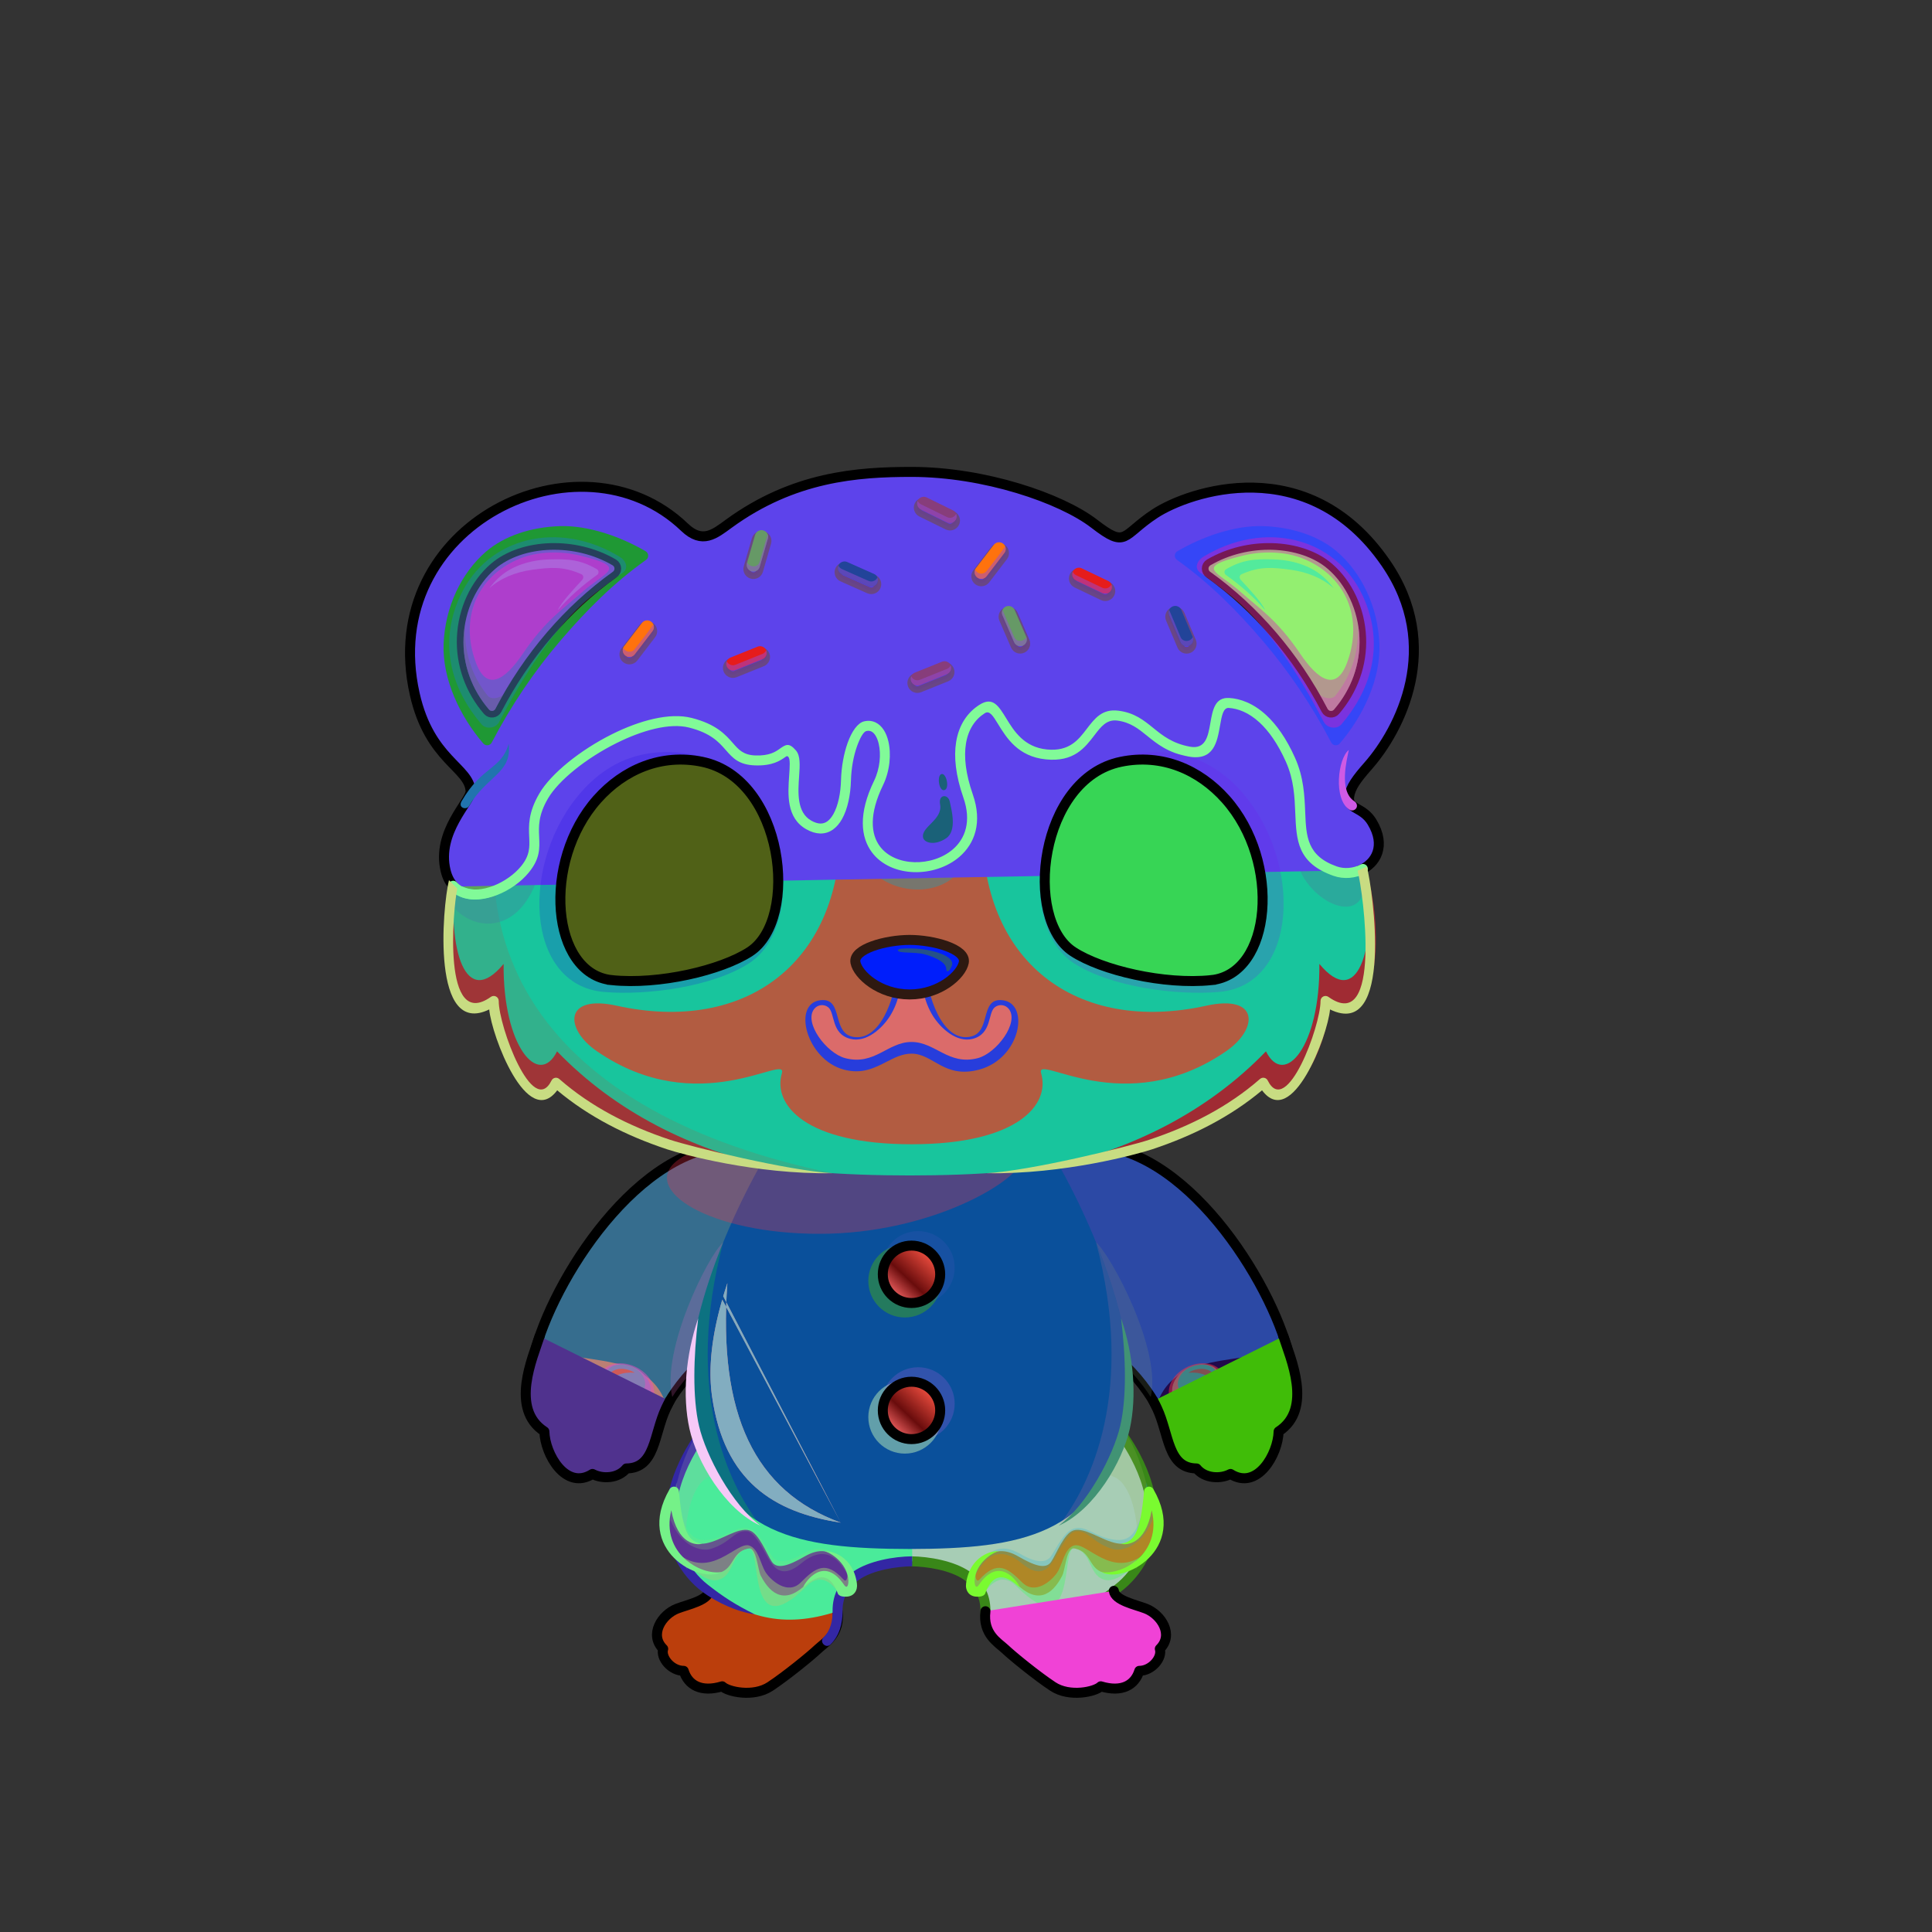 <?xml version="1.0" encoding="UTF-8"?><!DOCTYPE svg PUBLIC "-//W3C//DTD SVG 1.1//EN" "http://www.w3.org/Graphics/SVG/1.1/DTD/svg11.dtd"><!-- Creator: CorelDRAW 2018 (64-Bit) --><svg xmlns="http://www.w3.org/2000/svg" xmlns:xlink="http://www.w3.org/1999/xlink" xml:space="preserve" width="290mm" height="290mm" version="1.1" style="shape-rendering:geometricPrecision; text-rendering:geometricPrecision; image-rendering:optimizeQuality; fill-rule:evenodd; clip-rule:evenodd" viewBox="0 0 29000 29000">
 <rect x="0" y="0" width="29000" height="29000" fill="#333333" stroke="none"/>
 <defs>
  <style type="text/css">
   <![CDATA[
    .str4 {stroke:#764B23;stroke-width:100;stroke-miterlimit:22.926;stroke-opacity:0.502}
    .str3 {stroke:#2E1911;stroke-width:200;stroke-miterlimit:22.926}
    .str2 {stroke:black;stroke-width:150;stroke-miterlimit:22.926}
    .str6 {stroke:#224499;stroke-width:200;stroke-linecap:round;stroke-linejoin:round;stroke-miterlimit:22.926}
    .str7 {stroke:#669966;stroke-width:200;stroke-linecap:round;stroke-linejoin:round;stroke-miterlimit:22.926}
    .str9 {stroke:#873D7B;stroke-width:200;stroke-linecap:round;stroke-linejoin:round;stroke-miterlimit:22.926}
    .str5 {stroke:#E61C1C;stroke-width:200;stroke-linecap:round;stroke-linejoin:round;stroke-miterlimit:22.926}
    .str8 {stroke:#FF720D;stroke-width:200;stroke-linecap:round;stroke-linejoin:round;stroke-miterlimit:22.926}
    .str1 {stroke:black;stroke-width:150;stroke-linecap:round;stroke-linejoin:round;stroke-miterlimit:22.926}
    .str0 {stroke:black;stroke-width:150;stroke-linecap:round;stroke-linejoin:round;stroke-miterlimit:22.926}
    .str10 {stroke:#2E1911;stroke-width:150;stroke-linecap:round;stroke-linejoin:round;stroke-miterlimit:22.926}
    .fil9 {fill:none}
    .fil25 {fill:none;fill-rule:nonzero}
    .fil52 {fill:#FFFFCC}
    .fil85 {fill:white}
    .fil1 {fill:black;fill-rule:nonzero}
    .fil53 {fill:black;fill-rule:nonzero}
    .fil6 {fill:black;fill-rule:nonzero}
    .fil2 {fill:black;fill-opacity:0.2}
    .fil37 {fill:#EDC26D;fill-opacity:0.2}
    .fil77 {fill:#FFCC99;fill-opacity:0.2}
    .fil84 {fill:white;fill-opacity:0.2}
    .fil55 {fill:black;fill-rule:nonzero;fill-opacity:0.2}
    .fil4 {fill:#2E1911;fill-rule:nonzero;fill-opacity:0.2}
    .fil54 {fill:#FFFFCC;fill-rule:nonzero;fill-opacity:0.2}
    .fil40 {fill:black;fill-opacity:0.302}
    .fil65 {fill:#240506;fill-rule:nonzero;fill-opacity:0.4}
    .fil36 {fill:#2E1911;fill-opacity:0.502}
    .fil59 {fill:#764B23;fill-opacity:0.502}
    .fil64 {fill:#FFCCCC;fill-opacity:0.502}
    .fil81 {fill:#FFFFCC;fill-opacity:0.502}
    .fil71 {fill:black;fill-rule:nonzero;fill-opacity:0.502}
    .fil24 {fill:#240506;fill-rule:nonzero;fill-opacity:0.502}
    .fil5 {fill:#2E1911;fill-rule:nonzero;fill-opacity:0.502}
    .fil70 {fill:#764B23;fill-rule:nonzero;fill-opacity:0.502}
    .fil83 {fill:black;fill-opacity:0.502}
    .fil23 {fill:white;fill-opacity:0.8}
    .fil45 {fill:url(#id0)}
    .fil41 {fill:url(#id1)}
    .fil58 {fill:url(#id2)}
    .fil79 {fill:url(#id3)}
    .fil10 {fill:url(#id4)}
    .fil78 {fill:url(#id5)}
    .fil80 {fill:url(#id6)}
    .fil0 {fill:url(#id7)}
    .fil76 {fill:url(#id8)}
    .fil19 {fill:url(#id9)}
    .fil44 {fill:url(#id10)}
    .fil35 {fill:url(#id11)}
    .fil49 {fill:url(#id12)}
    .fil7 {fill:url(#id13)}
    .fil87 {fill:url(#id14)}
    .fil60 {fill:url(#id15)}
    .fil48 {fill:url(#id16)}
    .fil51 {fill:url(#id17)}
    .fil86 {fill:url(#id18)}
    .fil88 {fill:url(#id19)}
    .fil26 {fill:url(#id20)}
    .fil12 {fill:url(#id21)}
    .fil16 {fill:url(#id22)}
    .fil28 {fill:url(#id23)}
    .fil14 {fill:url(#id24)}
    .fil21 {fill:url(#id25)}
    .fil33 {fill:url(#id26)}
    .fil31 {fill:url(#id27)}
    .fil34 {fill:url(#id28)}
    .fil22 {fill:url(#id29)}
    .fil20 {fill:url(#id30)}
    .fil18 {fill:url(#id31)}
    .fil32 {fill:url(#id32)}
    .fil30 {fill:url(#id33)}
    .fil42 {fill:url(#id34)}
    .fil62 {fill:url(#id35)}
    .fil46 {fill:url(#id36)}
    .fil67 {fill:url(#id37)}
    .fil75 {fill:url(#id38)}
    .fil82 {fill:url(#id39)}
    .fil89 {fill:url(#id40)}
    .fil66 {fill:url(#id41)}
    .fil39 {fill:url(#id42)}
    .fil38 {fill:url(#id43)}
    .fil69 {fill:url(#id44)}
    .fil47 {fill:url(#id45)}
    .fil43 {fill:url(#id46)}
    .fil68 {fill:url(#id47)}
    .fil63 {fill:url(#id48)}
    .fil74 {fill:url(#id49)}
    .fil50 {fill:url(#id50);fill-rule:nonzero}
    .fil61 {fill:url(#id51);fill-rule:nonzero}
    .fil72 {fill:url(#id52);fill-rule:nonzero}
    .fil56 {fill:url(#id53);fill-rule:nonzero}
    .fil57 {fill:url(#id54);fill-rule:nonzero}
    .fil17 {fill:url(#id55);fill-rule:nonzero}
    .fil27 {fill:url(#id56);fill-rule:nonzero}
    .fil73 {fill:url(#id57);fill-rule:nonzero}
    .fil15 {fill:url(#id58);fill-rule:nonzero}
    .fil11 {fill:url(#id59);fill-rule:nonzero}
    .fil29 {fill:url(#id60);fill-rule:nonzero}
    .fil8 {fill:url(#id61);fill-rule:nonzero}
    .fil3 {fill:url(#id62);fill-rule:nonzero}
    .fil13 {fill:url(#id63);fill-rule:nonzero}
   ]]>
  </style>
  <linearGradient id="id0" gradientUnits="userSpaceOnUse" x1="18769.45" y1="12261.34" x2="18769.44" y2="7494.9">
   <stop offset="0" style="stop-opacity:1; stop-color:#30130B"/>
   <stop offset="0.129" style="stop-opacity:1; stop-color:#593618"/>
   <stop offset="0.42" style="stop-opacity:1; stop-color:#8F5D24"/>
   <stop offset="1" style="stop-opacity:1; stop-color:#C48237"/>
  </linearGradient>
  <linearGradient id="id1" gradientUnits="userSpaceOnUse" xlink:href="#id0" x1="8594.42" y1="12261.34" x2="8594.41" y2="7494.9">
  </linearGradient>
  <linearGradient id="id2" gradientUnits="userSpaceOnUse" x1="13688.71" y1="13427.12" x2="13688.71" y2="7083.43">
   <stop offset="0" style="stop-opacity:1; stop-color:#B07D51"/>
   <stop offset="0.18" style="stop-opacity:1; stop-color:#E0AB6B"/>
   <stop offset="0.522" style="stop-opacity:1; stop-color:#FBE0AA"/>
   <stop offset="1" style="stop-opacity:1; stop-color:#FFE6A6"/>
  </linearGradient>
  <linearGradient id="id3" gradientUnits="userSpaceOnUse" x1="8593.3" y1="13926.22" x2="11551.28" y2="13926.22">
   <stop offset="0" style="stop-opacity:1; stop-color:#FF7050"/>
   <stop offset="0.502" style="stop-opacity:1; stop-color:#FFC689"/>
   <stop offset="1" style="stop-opacity:1; stop-color:#FF7050"/>
  </linearGradient>
  <linearGradient id="id4" gradientUnits="userSpaceOnUse" x1="10917.95" y1="25450.09" x2="11520.69" y2="23838.67">
   <stop offset="0" style="stop-opacity:1; stop-color:#593618"/>
   <stop offset="0.341" style="stop-opacity:1; stop-color:#8F5D24"/>
   <stop offset="0.722" style="stop-opacity:1; stop-color:#C48237"/>
   <stop offset="1" style="stop-opacity:1; stop-color:#C48237"/>
  </linearGradient>
  <linearGradient id="id5" gradientUnits="userSpaceOnUse" x1="9865.22" y1="14715.9" x2="10227.91" y2="11411.65">
   <stop offset="0" style="stop-opacity:1; stop-color:#FF7050"/>
   <stop offset="0.78" style="stop-opacity:1; stop-color:#54231B"/>
   <stop offset="1" style="stop-opacity:1; stop-color:#801913"/>
  </linearGradient>
  <linearGradient id="id6" gradientUnits="userSpaceOnUse" x1="9865.22" y1="14715.9" x2="10227.91" y2="11411.65">
   <stop offset="0" style="stop-opacity:1; stop-color:#FFEEA8"/>
   <stop offset="0.369" style="stop-opacity:1; stop-color:#FF8860"/>
   <stop offset="0.71" style="stop-opacity:1; stop-color:#8A2A1C"/>
   <stop offset="1" style="stop-opacity:1; stop-color:#E35149"/>
  </linearGradient>
  <linearGradient id="id7" gradientUnits="userSpaceOnUse" x1="14719.81" y1="24145.28" x2="16250.64" y2="20909.34">
   <stop offset="0" style="stop-opacity:1; stop-color:#C48237"/>
   <stop offset="0.439" style="stop-opacity:1; stop-color:#C48237"/>
   <stop offset="1" style="stop-opacity:1; stop-color:#4D2D09"/>
  </linearGradient>
  <linearGradient id="id8" gradientUnits="userSpaceOnUse" x1="13884" y1="14579.86" x2="13886.22" y2="14235.99">
   <stop offset="0" style="stop-opacity:1; stop-color:#DA8381"/>
   <stop offset="0.49" style="stop-opacity:1; stop-color:#E1A3A2"/>
   <stop offset="1" style="stop-opacity:1; stop-color:#FAFEFF"/>
  </linearGradient>
  <linearGradient id="id9" gradientUnits="userSpaceOnUse" x1="9213.93" y1="21253.98" x2="9395.4" y2="21722.55">
   <stop offset="0" style="stop-opacity:1; stop-color:#FFD5C4"/>
   <stop offset="1" style="stop-opacity:1; stop-color:#ED645F"/>
  </linearGradient>
  <linearGradient id="id10" gradientUnits="userSpaceOnUse" x1="7680.11" y1="8160.67" x2="8716.68" y2="9225.08">
   <stop offset="0" style="stop-opacity:1; stop-color:#DA8381"/>
   <stop offset="0.522" style="stop-opacity:1; stop-color:#DD9291"/>
   <stop offset="1" style="stop-opacity:1; stop-color:#FAFEFF"/>
  </linearGradient>
  <linearGradient id="id11" gradientUnits="userSpaceOnUse" x1="13653.83" y1="17442.01" x2="13653.83" y2="23250.91">
   <stop offset="0" style="stop-opacity:1; stop-color:#30130B"/>
   <stop offset="0.18" style="stop-opacity:1; stop-color:#593618"/>
   <stop offset="0.522" style="stop-opacity:1; stop-color:#8F5D24"/>
   <stop offset="1" style="stop-opacity:1; stop-color:#C48237"/>
  </linearGradient>
  <linearGradient id="id12" gradientUnits="userSpaceOnUse" xlink:href="#id0" x1="13653.83" y1="17643.81" x2="13653.83" y2="7273.2">
  </linearGradient>
  <linearGradient id="id13" gradientUnits="userSpaceOnUse" xlink:href="#id4" x1="16526.34" y1="25460.35" x2="15762.74" y2="23828.41">
  </linearGradient>
  <linearGradient id="id14" gradientUnits="userSpaceOnUse" xlink:href="#id3" x1="15812.58" y1="13926.22" x2="18770.56" y2="13926.22">
  </linearGradient>
  <linearGradient id="id15" gradientUnits="userSpaceOnUse" x1="13853.48" y1="12134.92" x2="14302.03" y2="12134.92">
   <stop offset="0" style="stop-opacity:1; stop-color:#FFFFCC"/>
   <stop offset="1" style="stop-opacity:1; stop-color:#FFD69C"/>
  </linearGradient>
  <linearGradient id="id16" gradientUnits="userSpaceOnUse" xlink:href="#id10" x1="18647.18" y1="8160.67" x2="19683.75" y2="9225.08">
  </linearGradient>
  <linearGradient id="id17" gradientUnits="userSpaceOnUse" x1="13681.93" y1="17175.69" x2="13681.93" y2="8619.7">
   <stop offset="0" style="stop-opacity:1; stop-color:#421E06"/>
   <stop offset="0.129" style="stop-opacity:1; stop-color:#754821"/>
   <stop offset="0.42" style="stop-opacity:1; stop-color:#C48237"/>
   <stop offset="1" style="stop-opacity:1; stop-color:#C48237"/>
  </linearGradient>
  <linearGradient id="id18" gradientUnits="userSpaceOnUse" xlink:href="#id5" x1="17135.95" y1="14715.9" x2="17498.64" y2="11411.65">
  </linearGradient>
  <linearGradient id="id19" gradientUnits="userSpaceOnUse" xlink:href="#id6" x1="17135.95" y1="14715.9" x2="17498.64" y2="11411.65">
  </linearGradient>
  <linearGradient id="id20" gradientUnits="userSpaceOnUse" x1="17027.06" y1="17268.74" x2="17991.63" y2="21135.3">
   <stop offset="0" style="stop-opacity:1; stop-color:#361A08"/>
   <stop offset="0.239" style="stop-opacity:1; stop-color:#593618"/>
   <stop offset="0.49" style="stop-opacity:1; stop-color:#8F5D24"/>
   <stop offset="0.769" style="stop-opacity:1; stop-color:#C48237"/>
   <stop offset="1" style="stop-opacity:1; stop-color:#C48237"/>
  </linearGradient>
  <linearGradient id="id21" gradientUnits="userSpaceOnUse" xlink:href="#id7" x1="12644.05" y1="24145.28" x2="11113.22" y2="20909.34">
  </linearGradient>
  <linearGradient id="id22" gradientUnits="userSpaceOnUse" xlink:href="#id4" x1="8365.19" y1="22013.98" x2="9534.17" y2="20249.57">
  </linearGradient>
  <linearGradient id="id23" gradientUnits="userSpaceOnUse" xlink:href="#id4" x1="18600.31" y1="22172.98" x2="18228.05" y2="20090.57">
  </linearGradient>
  <linearGradient id="id24" gradientUnits="userSpaceOnUse" xlink:href="#id20" x1="11456.06" y1="18239.03" x2="8252.97" y2="20165.01">
  </linearGradient>
  <linearGradient id="id25" gradientUnits="userSpaceOnUse" xlink:href="#id9" x1="9345.68" y1="20478.72" x2="9430" y2="21082.31">
  </linearGradient>
  <linearGradient id="id26" gradientUnits="userSpaceOnUse" xlink:href="#id9" x1="17933.86" y1="20478.72" x2="18018.18" y2="21082.31">
  </linearGradient>
  <linearGradient id="id27" gradientUnits="userSpaceOnUse" xlink:href="#id9" x1="17968.46" y1="21253.98" x2="18149.93" y2="21722.55">
  </linearGradient>
  <linearGradient id="id28" gradientUnits="userSpaceOnUse" xlink:href="#id9" x1="18578.7" y1="20653.06" x2="18788.64" y2="21233.37">
  </linearGradient>
  <linearGradient id="id29" gradientUnits="userSpaceOnUse" xlink:href="#id9" x1="8575.22" y1="20653.06" x2="8785.16" y2="21233.37">
  </linearGradient>
  <linearGradient id="id30" gradientUnits="userSpaceOnUse" xlink:href="#id9" x1="9598.65" y1="21222.27" x2="9734.56" y2="21558.26">
  </linearGradient>
  <linearGradient id="id31" gradientUnits="userSpaceOnUse" xlink:href="#id9" x1="8803.22" y1="21205.33" x2="9013.16" y2="21785.64">
  </linearGradient>
  <linearGradient id="id32" gradientUnits="userSpaceOnUse" xlink:href="#id9" x1="17629.3" y1="21222.27" x2="17765.21" y2="21558.26">
  </linearGradient>
  <linearGradient id="id33" gradientUnits="userSpaceOnUse" xlink:href="#id9" x1="18350.7" y1="21205.33" x2="18560.64" y2="21785.64">
  </linearGradient>
  <linearGradient id="id34" gradientUnits="userSpaceOnUse" x1="8193.59" y1="11186.97" x2="8193.59" y2="7896.68">
   <stop offset="0" style="stop-opacity:1; stop-color:#30130B"/>
   <stop offset="1" style="stop-opacity:1; stop-color:#8F5D24"/>
  </linearGradient>
  <linearGradient id="id35" gradientUnits="userSpaceOnUse" x1="8193.59" y1="11186.97" x2="8193.59" y2="7896.68">
   <stop offset="0" style="stop-opacity:1; stop-color:#DBB183"/>
   <stop offset="1" style="stop-opacity:1; stop-color:#D6A165"/>
  </linearGradient>
  <linearGradient id="id36" gradientUnits="userSpaceOnUse" xlink:href="#id34" x1="19170.27" y1="11186.97" x2="19170.27" y2="7896.68">
  </linearGradient>
  <linearGradient id="id37" gradientUnits="userSpaceOnUse" xlink:href="#id35" x1="19170.27" y1="11186.97" x2="19170.27" y2="7896.68">
  </linearGradient>
  <linearGradient id="id38" gradientUnits="userSpaceOnUse" x1="13623.83" y1="14764.58" x2="13772.17" y2="14270.91">
   <stop offset="0" style="stop-opacity:1; stop-color:#C24442"/>
   <stop offset="0.361" style="stop-opacity:1; stop-color:#CC7270"/>
   <stop offset="1" style="stop-opacity:1; stop-color:#F4A3A3"/>
  </linearGradient>
  <linearGradient id="id39" gradientUnits="userSpaceOnUse" x1="10158.63" y1="11646.21" x2="10158.63" y2="14038.83">
   <stop offset="0" style="stop-opacity:1; stop-color:#762525"/>
   <stop offset="0.4" style="stop-opacity:1; stop-color:#24040A"/>
   <stop offset="1" style="stop-opacity:1; stop-color:#B63D32"/>
  </linearGradient>
  <linearGradient id="id40" gradientUnits="userSpaceOnUse" xlink:href="#id39" x1="17205.23" y1="11646.21" x2="17205.23" y2="14038.83">
  </linearGradient>
  <linearGradient id="id41" gradientUnits="userSpaceOnUse" x1="7722.54" y1="8321.92" x2="8605.01" y2="9231.72">
   <stop offset="0" style="stop-opacity:1; stop-color:#FF9290"/>
   <stop offset="0.522" style="stop-opacity:1; stop-color:#FFA3A1"/>
   <stop offset="1" style="stop-opacity:1; stop-color:#F3FDFF"/>
  </linearGradient>
  <linearGradient id="id42" gradientUnits="userSpaceOnUse" x1="13386.29" y1="21484.29" x2="13977.57" y2="20857.73">
   <stop offset="0" style="stop-opacity:1; stop-color:#F76666"/>
   <stop offset="0.4" style="stop-opacity:1; stop-color:#690C0C"/>
   <stop offset="1" style="stop-opacity:1; stop-color:#F55142"/>
  </linearGradient>
  <linearGradient id="id43" gradientUnits="userSpaceOnUse" xlink:href="#id42" x1="13386.29" y1="19440.97" x2="13977.57" y2="18814.41">
  </linearGradient>
  <linearGradient id="id44" gradientUnits="userSpaceOnUse" xlink:href="#id41" x1="18758.84" y1="8321.92" x2="19641.31" y2="9231.72">
  </linearGradient>
  <linearGradient id="id45" gradientUnits="userSpaceOnUse" x1="17011.94" y1="9451.01" x2="19596.5" y2="9467.6">
   <stop offset="0" style="stop-opacity:1; stop-color:#FFB0B0"/>
   <stop offset="1" style="stop-opacity:1; stop-color:#BA5C59"/>
  </linearGradient>
  <linearGradient id="id46" gradientUnits="userSpaceOnUse" xlink:href="#id45" x1="5828.91" y1="9451.01" x2="8413.47" y2="9467.6">
  </linearGradient>
  <linearGradient id="id47" gradientUnits="userSpaceOnUse" xlink:href="#id9" x1="17290.05" y1="9454.17" x2="19556.8" y2="9468.73">
  </linearGradient>
  <linearGradient id="id48" gradientUnits="userSpaceOnUse" xlink:href="#id9" x1="6106.97" y1="9454.17" x2="8373.72" y2="9468.73">
  </linearGradient>
  <linearGradient id="id49" gradientUnits="userSpaceOnUse" xlink:href="#id45" x1="13042.28" y1="14108.56" x2="13042.28" y2="14926.93">
  </linearGradient>
  <linearGradient id="id50" gradientUnits="userSpaceOnUse" x1="13681.93" y1="17524.18" x2="13681.93" y2="13155.63">
   <stop offset="0" style="stop-opacity:1; stop-color:#F5B265"/>
   <stop offset="0.62" style="stop-opacity:1; stop-color:#E3D5C1"/>
   <stop offset="1" style="stop-opacity:1; stop-color:#FFF6EB"/>
  </linearGradient>
  <linearGradient id="id51" gradientUnits="userSpaceOnUse" x1="6727.67" y1="11989.07" x2="20532.16" y2="11989.07">
   <stop offset="0" style="stop-opacity:1; stop-color:black"/>
   <stop offset="0.502" style="stop-opacity:1; stop-color:#421F11"/>
   <stop offset="1" style="stop-opacity:1; stop-color:black"/>
  </linearGradient>
  <linearGradient id="id52" gradientUnits="userSpaceOnUse" x1="13382.18" y1="16129.08" x2="13991.77" y2="14265.15">
   <stop offset="0" style="stop-opacity:1; stop-color:#FAAF5A"/>
   <stop offset="0.239" style="stop-opacity:1; stop-color:#8F5D24"/>
   <stop offset="1" style="stop-opacity:1; stop-color:#593618"/>
  </linearGradient>
  <linearGradient id="id53" gradientUnits="userSpaceOnUse" x1="8491.58" y1="13207.64" x2="11658.51" y2="13207.64">
   <stop offset="0" style="stop-opacity:1; stop-color:#211111"/>
   <stop offset="1" style="stop-opacity:1; stop-color:#5C2A18"/>
  </linearGradient>
  <linearGradient id="id54" gradientUnits="userSpaceOnUse" xlink:href="#id53" x1="15705.35" y1="13207.64" x2="18872.28" y2="13207.64">
  </linearGradient>
  <linearGradient id="id55" gradientUnits="userSpaceOnUse" x1="9987.52" y1="21345.26" x2="7911.84" y2="20918.29">
   <stop offset="0" style="stop-opacity:1; stop-color:#F5B265"/>
   <stop offset="0.388" style="stop-opacity:1; stop-color:#E3D5C1"/>
   <stop offset="1" style="stop-opacity:1; stop-color:#FFF6EB"/>
  </linearGradient>
  <linearGradient id="id56" gradientUnits="userSpaceOnUse" xlink:href="#id55" x1="19300.72" y1="19005.81" x2="16575.42" y2="18505.2">
  </linearGradient>
  <linearGradient id="id57" gradientUnits="userSpaceOnUse" x1="13681.93" y1="15906.24" x2="13681.93" y2="14382.43">
   <stop offset="0" style="stop-opacity:1; stop-color:#2E1911"/>
   <stop offset="0.239" style="stop-opacity:1; stop-color:#2E1911"/>
   <stop offset="1" style="stop-opacity:1; stop-color:#0A0502"/>
  </linearGradient>
  <linearGradient id="id58" gradientUnits="userSpaceOnUse" xlink:href="#id55" x1="10788.44" y1="19005.81" x2="8063.14" y2="18505.2">
  </linearGradient>
  <linearGradient id="id59" gradientUnits="userSpaceOnUse" xlink:href="#id55" x1="12292.8" y1="25372.44" x2="10145.84" y2="24184.53">
  </linearGradient>
  <linearGradient id="id60" gradientUnits="userSpaceOnUse" xlink:href="#id55" x1="19452.02" y1="21345.26" x2="17376.34" y2="20918.29">
  </linearGradient>
  <linearGradient id="id61" gradientUnits="userSpaceOnUse" xlink:href="#id55" x1="17218.02" y1="25372.44" x2="15071.06" y2="24184.53">
  </linearGradient>
  <linearGradient id="id62" gradientUnits="userSpaceOnUse" x1="14580.4" y1="23278.67" x2="17371.02" y2="23060.41">
   <stop offset="0" style="stop-opacity:1; stop-color:#FFCD94"/>
   <stop offset="0.529" style="stop-opacity:1; stop-color:#FFF0DB"/>
   <stop offset="1" style="stop-opacity:1; stop-color:#FFBF70"/>
  </linearGradient>
  <linearGradient id="id63" gradientUnits="userSpaceOnUse" xlink:href="#id62" x1="9992.84" y1="23278.67" x2="12783.46" y2="23060.41">
  </linearGradient>
 </defs>
 <g id="Legs">
  <g id="_2411953318848">
   <path class="fil0" d="M13671.66 20746.55c650.97,0 2301.75,-51.99 2658.39,230.07 302.7,239.4 971.26,977.51 968.73,1838.18 -1.31,444.58 -256.15,819.29 -523.76,1019.76 -578.07,425.76 -1150.44,626.57 -1983.15,350.44 7.37,-583.47 -680.59,-741.69 -1120.21,-749.4l0 -2689.05z" style="fill:#a7cdb5"/>
   <path class="fil1" d="M16745.91 23781.69c-237.77,187.29 -416.69,303.06 -710.77,449.51 260.19,-35.35 573.2,-178.31 784.7,-336.87 332.28,-249.12 552.44,-662.15 553.65,-1079.53 1.06,-359.93 -110.07,-697.96 -263.66,-989.4 -226.43,-429.65 -547.13,-759.98 -733.49,-907.37 -32.35,-25.56 -79.32,-20.05 -104.88,12.3 -25.56,32.35 -20.05,79.32 12.3,104.88 175.54,138.83 478.26,451.2 693.65,859.91 143.68,272.63 247.63,587.32 246.66,919.68 -1.04,357.82 -198.12,746.3 -478.16,966.89zm-1744.6 794.49c70.91,68.22 -32.82,176.03 -103.72,107.82 -135.15,-130.4 -182.68,-317.22 -180.43,-499.88 2.74,-217.97 -98.64,-368.84 -245.95,-470.89 -212.56,-147.24 -557.74,-198.52 -799.55,-202.9l0 -149.45c276.86,2.37 654.26,69.82 884.51,229.31 185.93,128.8 313.88,319.59 310.41,595.69 -1.74,139.36 31.09,290.31 134.73,390.3z" style="fill:#398718"/>
   <path class="fil2" d="M17043.71 23560.83c110.04,-130.91 245.06,-441.94 245.52,-600.12 2.27,-775.51 -323.08,-1480.28 -651.92,-1781.6 -248.58,370.38 -56.5,940.02 55.38,978.67 366.02,105.22 444.63,994.49 351.02,1403.05z" style="fill:#90b656"/>
   <path class="fil3" d="M17247.35 22389.87c211.48,323.23 150.38,655.21 -66.82,907.57 -180.44,209.66 -415.8,340.87 -570.93,318.3 -276.59,-40.23 -205.09,-314.67 -477.17,-374.05 -126.9,-27.7 -138.33,314.45 -188.79,411.86 -156.56,302.17 -382.3,424.21 -689.16,117.35 -270.81,-270.81 -442.25,-26.73 -532.94,115.14 -68.86,107.74 -187.63,-53.69 -135.48,-167.74 120.96,-264.55 296.91,-588.04 699.98,-355.35 236.72,136.65 411.34,200.1 491.98,79.66 81.12,-121.17 193.56,-427.93 337.83,-471.38 336.62,-101.4 1010.71,812.63 1131.5,-581.36z" style="fill:#af8726"/>
   <path class="fil4" d="M17208.54 22250.91c107.4,355.12 97.02,449.03 90.24,563.89 -159.84,403.71 -464.65,477 -600.54,435.58 -308.26,-93.97 -349.33,-280.79 -547.29,-266.12 -129.48,9.59 -281.13,355.23 -342.25,446.25 -73.17,108.97 -194.91,265.91 -467.63,39.14 -468.51,-389.58 -668.12,122.84 -757.11,276.16 -34.75,-63.98 24.86,10.07 -29.65,-38.09 138.01,-256.07 347.2,-621.11 750.26,-388.43 236.71,136.64 394.16,155.12 474.78,34.69 81.11,-121.15 193.56,-364.45 337.82,-407.89 192.47,-57.97 307.68,121.78 594.63,163.52 220.81,32.11 424.59,-26.06 496.74,-858.7z" style="fill:#02addd"/>
   <path class="fil5" d="M17184.43 23322.42c-172.66,226.9 -419.72,419.05 -574.83,396.5 -276.57,-40.21 -205.11,-417.86 -477.17,-477.23 -222.33,-48.51 50.35,1493.22 -871.33,571.54 -270.81,-270.81 -460.14,71.96 -514.69,124.52 -140.7,18.68 -304.02,-134.14 -89.84,-406.62 -30.53,112.88 -8.29,238.51 46.1,178.51 266.03,-293.52 420.43,-177.51 641.58,43.81 193.19,193.35 443.08,-26.87 523.73,-147.33 81.14,-121.18 108.91,-364.44 253.17,-407.89 192.48,-57.97 570.35,515.51 1063.28,124.19z" style="fill:#5ef079"/>
   <path class="fil6" d="M15307.51 23823.93c-40.04,-98.86 -315,-473.76 -613.24,-35.57 -55.15,80.97 -67.42,-25.32 -65.24,-63.26 15.52,-269.76 276.14,-424.5 358.95,-439.2 -82.58,-16.41 -428.41,60.78 -486.38,480.3 -7.73,55.97 3.72,102.83 29.8,138.26 28.9,39.26 72,60.75 130.97,62.17 42.03,1 100.18,-2.11 123.92,-43.09 171.71,-482.1 480.29,-112.92 521.22,-99.61zm1517.86 -651.56c77.06,22.12 367.46,19.9 462.21,-503.13 159.86,655.68 -446.03,977.7 -750.78,928.02 317.84,182.53 1305.94,-325.88 777.61,-1240.97 -11.3,-22.51 -33.68,-38.81 -60.61,-41.13 -41.26,-3.56 -77.6,27 -81.16,68.26 -55.12,636.28 -152.37,759.57 -347.27,788.95z" style="fill:#7afb30"/>
  </g>
  <g id="_2411953316576">
   <path class="fil7" d="M17101.22 25080.05c-65.86,213.15 -260.14,328.14 -578.17,231.97 -81.99,81.51 -466.13,170.06 -720.09,2.31 -240.73,-159.02 -606.9,-457.49 -719.53,-564.43 -95.91,-91.05 -335.19,-219.71 -291.56,-564.9 777.18,87.34 1298.98,173.09 1927.21,-305.82 18.37,145.39 320.47,205.15 479.18,266.38 232.58,89.72 426.12,392.23 210.82,604.16 41.81,135.05 -121.47,330.33 -307.86,330.33z" style="fill:#dcf238"/>
   <path class="fil8" d="M17101.22 25080.05c-65.86,213.15 -260.14,328.14 -578.17,231.97 -81.99,81.51 -466.13,170.06 -720.09,2.31 -240.73,-159.02 -606.9,-457.49 -719.53,-564.43 -95.91,-91.05 -335.19,-219.71 -291.56,-564.9 29.62,267.24 346.47,381.24 442.38,472.29 112.63,106.94 312.1,220.21 552.83,379.23 253.96,167.75 811.21,101.32 538.65,-324.15 185.71,56.16 281.49,226.87 348.4,248 159.89,50.49 465.92,-100.12 77.92,-392.53 238.78,-16.58 288.79,172.32 400.34,138.79 155.75,-46.82 162.4,-219.29 -172.23,-412.6 205.87,-35.51 379.71,181.24 411.82,115.14 48.51,-99.88 -104.95,-226.89 -189.16,-261.78 230.53,91.89 420.15,391.79 206.26,602.33 41.81,135.05 -121.47,330.33 -307.86,330.33z" style="fill:#ac903f"/>
   <path class="fil9 str0" d="M16719.08 23879.18c18.37,145.39 320.47,205.15 479.18,266.38 232.58,89.72 426.12,392.23 210.82,604.16 41.81,135.05 -121.47,330.33 -307.86,330.33 -65.86,213.15 -260.14,328.14 -578.17,231.97 -81.99,81.51 -466.13,170.06 -720.09,2.31 -240.73,-159.02 -606.9,-457.49 -719.53,-564.43 -95.91,-91.05 -335.19,-219.71 -291.56,-564.9" style="fill:#f042d6"/>
  </g>
  <g id="_2411855577168">
   <path class="fil10" d="M10262.64 25080.05c65.86,213.15 260.14,328.14 578.17,231.97 81.99,81.51 466.13,170.06 720.09,2.31 240.73,-159.02 606.9,-457.49 719.53,-564.43 95.91,-91.05 335.19,-219.71 291.56,-564.9 -777.18,87.34 -1298.98,173.09 -1927.21,-305.82 -18.37,145.39 -320.47,205.15 -479.18,266.38 -232.58,89.72 -426.12,392.23 -210.82,604.16 -41.81,135.05 121.47,330.33 307.86,330.33z" style="fill:#a110d0"/>
   <path class="fil11" d="M10262.64 25080.05c65.86,213.15 260.14,328.14 578.17,231.97 81.99,81.51 466.13,170.06 720.09,2.31 240.73,-159.02 606.9,-457.49 719.53,-564.43 95.91,-91.05 335.19,-219.71 291.56,-564.9 -29.62,267.24 -346.47,381.24 -442.38,472.29 -112.63,106.94 -312.1,220.21 -552.83,379.23 -253.96,167.75 -811.21,101.32 -538.65,-324.15 -185.71,56.16 -281.49,226.87 -348.4,248 -159.89,50.49 -465.92,-100.12 -77.92,-392.53 -238.78,-16.58 -288.79,172.32 -400.34,138.79 -155.75,-46.82 -162.4,-219.29 172.23,-412.6 -205.87,-35.51 -379.71,181.24 -411.82,115.14 -48.51,-99.88 104.95,-226.89 189.16,-261.78 -230.53,91.89 -420.15,391.79 -206.26,602.33 -41.81,135.05 121.47,330.33 307.86,330.33z" style="fill:#093818"/>
   <path class="fil9 str0" d="M10644.78 23879.18c-18.37,145.39 -320.47,205.15 -479.18,266.38 -232.58,89.72 -426.12,392.23 -210.82,604.16 -41.81,135.05 121.47,330.33 307.86,330.33 65.86,213.15 260.14,328.14 578.17,231.97 81.99,81.51 466.13,170.06 720.09,2.31 240.73,-159.02 606.9,-457.49 719.53,-564.43 95.91,-91.05 335.19,-219.71 291.56,-564.9" style="fill:#bb3e0c"/>
  </g>
  <g id="_2411855573392">
   <path class="fil12" d="M13692.2 20746.55c-650.97,0 -2301.75,-51.99 -2658.39,230.07 -302.7,239.4 -971.26,977.51 -968.73,1838.18 1.31,444.58 256.15,819.29 523.76,1019.76 578.07,425.76 1150.44,626.57 1983.15,350.44 -7.37,-583.47 680.59,-741.69 1120.21,-749.4l0 -2689.05z" style="fill:#4aeb9a"/>
   <path class="fil1" d="M10617.95 23781.69c237.77,187.29 416.69,303.06 710.77,449.51 -260.19,-35.35 -573.2,-178.31 -784.7,-336.87 -332.28,-249.12 -552.44,-662.15 -553.65,-1079.53 -1.06,-359.93 110.07,-697.96 263.66,-989.4 226.43,-429.65 547.13,-759.98 733.49,-907.37 32.35,-25.56 79.32,-20.05 104.88,12.3 25.56,32.35 20.05,79.32 -12.3,104.88 -175.54,138.83 -478.26,451.2 -693.65,859.91 -143.68,272.63 -247.63,587.32 -246.66,919.68 1.04,357.82 198.12,746.3 478.16,966.89zm1744.6 794.49c-70.91,68.22 32.82,176.03 103.72,107.82 135.15,-130.4 182.68,-317.22 180.43,-499.88 -2.74,-217.97 98.64,-368.84 245.95,-470.89 212.56,-147.24 557.74,-198.52 799.55,-202.9l0 -149.45c-276.86,2.37 -654.26,69.82 -884.51,229.31 -185.93,128.8 -313.88,319.59 -310.41,595.69 1.74,139.36 -31.09,290.31 -134.73,390.3z" style="fill:#3327a4"/>
   <path class="fil2" d="M10320.15 23560.83c-110.04,-130.91 -245.06,-441.94 -245.52,-600.12 -2.27,-775.51 323.08,-1480.28 651.92,-1781.6 248.58,370.38 56.5,940.02 -55.38,978.67 -366.02,105.22 -444.63,994.49 -351.02,1403.05z" style="fill:#b2aaae"/>
   <path class="fil13" d="M10116.51 22389.87c-211.48,323.23 -150.38,655.21 66.82,907.57 180.44,209.66 415.8,340.87 570.93,318.3 276.59,-40.23 205.09,-314.67 477.17,-374.05 126.9,-27.7 138.33,314.45 188.79,411.86 156.56,302.17 382.3,424.21 689.16,117.35 270.81,-270.81 442.25,-26.73 532.94,115.14 68.86,107.74 187.63,-53.69 135.48,-167.74 -120.96,-264.55 -296.91,-588.04 -699.98,-355.35 -236.72,136.65 -411.34,200.1 -491.98,79.66 -81.12,-121.17 -193.56,-427.93 -337.83,-471.38 -336.62,-101.4 -1010.71,812.63 -1131.5,-581.36z" style="fill:#5d3293"/>
   <path class="fil4" d="M10155.32 22250.91c-107.4,355.12 -97.02,449.03 -90.24,563.89 159.84,403.71 464.65,477 600.54,435.58 308.26,-93.97 349.33,-280.79 547.29,-266.12 129.48,9.59 281.13,355.23 342.25,446.25 73.17,108.97 194.91,265.91 467.63,39.14 468.51,-389.58 668.12,122.84 757.11,276.16 34.75,-63.98 -24.86,10.07 29.65,-38.09 -138.01,-256.07 -347.2,-621.11 -750.26,-388.43 -236.71,136.64 -394.16,155.12 -474.78,34.69 -81.11,-121.15 -193.56,-364.45 -337.82,-407.89 -192.47,-57.97 -307.68,121.78 -594.63,163.52 -220.81,32.11 -424.59,-26.06 -496.74,-858.7z" style="fill:#87e878"/>
   <path class="fil5" d="M10179.43 23322.42c172.66,226.9 419.72,419.05 574.83,396.5 276.57,-40.21 205.11,-417.86 477.17,-477.23 222.33,-48.51 -50.35,1493.22 871.33,571.54 270.81,-270.81 460.14,71.96 514.69,124.52 140.7,18.68 304.02,-134.14 89.84,-406.62 30.53,112.88 8.29,238.51 -46.1,178.51 -266.03,-293.52 -420.43,-177.51 -641.58,43.81 -193.19,193.35 -443.08,-26.87 -523.73,-147.33 -81.14,-121.18 -108.91,-364.44 -253.17,-407.89 -192.48,-57.97 -570.35,515.51 -1063.28,124.19z" style="fill:#9ed078"/>
   <path class="fil6" d="M12056.35 23823.93c40.04,-98.86 315,-473.76 613.24,-35.57 55.15,80.97 67.42,-25.32 65.24,-63.26 -15.52,-269.76 -276.14,-424.5 -358.95,-439.2 82.58,-16.41 428.41,60.78 486.38,480.3 7.73,55.97 -3.72,102.83 -29.8,138.26 -28.9,39.26 -72,60.75 -130.97,62.17 -42.03,1 -100.18,-2.11 -123.92,-43.09 -171.71,-482.1 -480.29,-112.92 -521.22,-99.61zm-1517.86 -651.56c-77.06,22.12 -367.46,19.9 -462.21,-503.13 -159.86,655.68 446.03,977.7 750.78,928.02 -317.84,182.53 -1305.94,-325.88 -777.61,-1240.97 11.3,-22.51 33.68,-38.81 60.61,-41.13 41.26,-3.56 77.6,27 81.16,68.26 55.12,636.28 152.37,759.57 347.27,788.95z" style="fill:#75f188"/>
  </g>
 </g>
 <g id="Body">
  <g id="_2411855621808">
   <g>
    <g>
     <path class="fil14" d="M11196.67 17210.14c-1487.2,-179.62 -2823.27,1880.05 -3150.73,3021.26 -160.13,558.08 1805.92,1219.42 1963.39,881.6 68.57,-147.09 295.31,-476.71 570.89,-704.91 149.09,-820.19 321.58,-1468.41 1092.14,-3106.53 -168.83,-46.29 -289.96,-68.99 -475.69,-91.42z" style="fill:#0a04e9"/>
     <path class="fil15" d="M8221.19 20297.77c238.29,-950.18 1380.06,-2573.07 2584.45,-3084.53 -1324.92,175.28 -2461.25,1978.04 -2759.7,3018.16l175.25 66.37z" style="fill:#e53076"/>
     <path class="fil9 str1" d="M11196.67 17205.14c-1487.2,-179.62 -2823.27,1880.05 -3150.73,3021.26 -160.13,558.08 1805.92,1219.42 1963.39,881.6 68.57,-147.09 295.31,-476.71 570.89,-704.91 149.09,-820.19 321.58,-1468.41 1092.14,-3106.53 -168.83,-46.29 -289.96,-68.99 -475.69,-91.42z" style="fill:#366d8e"/>
     <path class="fil2" d="M10090.25 20970.51c131.65,-205.62 302.6,-405.24 489.97,-562.42 50.37,-605.91 203.08,-1164.57 276.11,-1761.65 -235.75,211.28 -929.55,1617.3 -766.08,2324.07z" style="fill:#f46bcc"/>
    </g>
    <g>
     <path class="fil16" d="M8095.49 20074.13c-101.15,319.07 -445.87,1073.88 75.74,1412.65 7.94,341.28 321.41,891.68 722.13,637.79 151.63,80.21 387.56,68.68 509.2,-82.66 446.52,-3.88 408.78,-536.63 606.77,-928.91 -294.31,-981.64 -1640.85,-505.77 -1913.84,-1038.87z" style="fill:#bb7f74"/>
     <path class="fil17" d="M8095.49 20074.13c-101.15,319.07 -445.87,1073.88 75.74,1412.65 7.94,341.28 321.41,891.68 722.13,637.79 151.63,80.21 387.56,68.68 509.2,-82.66 446.52,-3.88 408.78,-536.63 606.77,-928.91 -228.12,275.88 -273.48,675.35 -415.14,704.15 -48.42,9.84 -17.25,-106.74 -136.18,-165.62 78.7,243.2 -242.91,407.06 -321.47,332.94 -19.84,-18.72 -29.43,-159.05 -103.06,-211.08 -147.2,522.18 -770.31,54.22 -597.26,-129.01 77.02,-81.55 248.06,-63.79 274.34,-214.16 -733.75,133.65 -651.51,-735.42 -467.71,-1212.23 -61.63,-39.53 -113.97,-78.65 -147.36,-143.86z" style="fill:#894a23"/>
     <g>
      <path class="fil18" d="M8841.42 21817.4c69.79,14.91 167.76,-109.3 206.34,-289.9 38.58,-180.6 13.3,-339.1 -56.49,-354.01 -69.79,-14.91 -188.03,119.43 -226.61,300.03 -38.58,180.6 6.97,328.97 76.76,343.88z" style="fill:#0d01cc"/>
      <path class="fil19" d="M9273.57 21753.24c57.35,7.23 127.87,-99.76 146.57,-248.17 18.7,-148.41 -12.62,-274.59 -69.97,-281.81 -57.35,-7.23 -143.53,109.33 -162.23,257.74 -18.7,148.41 28.28,265.02 85.63,272.24z" style="fill:#a16646"/>
      <path class="fil20" d="M9665.98 21582.76c41.57,0.51 83.27,-81.69 84.57,-189.27 1.3,-107.59 -31.34,-195.22 -72.92,-195.72 -41.57,-0.5 -93.68,89.81 -94.98,197.39 -1.3,107.59 41.76,187.1 83.33,187.6z" style="fill:#75f001"/>
      <path class="fil21" d="M9005.83 20778.37c-27.87,401.54 756.85,371.91 764.59,112.81 12.29,-411.5 -728.97,-625.96 -764.59,-112.81z" style="fill:#857db4"/>
      <path class="fil22" d="M8613.42 21265.13c69.79,14.91 167.76,-109.3 206.34,-289.9 38.58,-180.6 13.3,-339.1 -56.49,-354.01 -69.79,-14.91 -188.03,119.43 -226.61,300.03 -38.58,180.6 6.97,328.97 76.76,343.88z" style="fill:#560505"/>
     </g>
     <path class="fil23" d="M9014.52 21502.57c13.48,-63.1 42.86,-353.9 -99.74,-243.87 73.25,0.13 110.96,98.18 99.74,243.87zm-210.42 -622.21c12.7,-96.86 -21.24,-314.02 -124.71,-156.46 83.23,-38.39 122.64,18.48 124.71,156.46zm723.05 -275.1c-168.98,-104.31 -416.66,-83.84 -434.53,173.6 104.97,-134.01 251.98,-187.75 434.53,-173.6zm188.22 767.41c0.33,-27.13 -6.71,-163.03 -65.14,-104.6 43.12,1.68 57.36,48.14 65.14,104.6zm-340.07 102.33c4.4,-34.92 40.21,-265.86 -61.92,-208.03 66.7,24.52 61.89,118.63 61.92,208.03z" style="fill:#e25241"/>
     <path class="fil24" d="M8646.26 21188.52c137.84,29.32 241.85,-508.79 111.95,-543.6 -125.83,-33.71 -270.29,509.92 -111.95,543.6zm-63.03 173.06c-282.71,-60.33 -48.53,-806.51 187.74,-756.11 224.2,47.82 69.25,810.94 -187.74,756.11zm472.4 -579.89c-17.8,257.29 568.89,166.78 614.72,60.49 55.5,-128.69 -56.51,-330.46 -315.99,-355.83 -217.9,-21.3 -286.59,119.95 -298.73,295.34zm-99.6 -6.64c14.85,-200.26 171.3,-331.58 398.52,-309.38 234.09,22.87 458.57,201.75 465.67,426.88 10.42,330.04 -898.7,347.69 -864.19,-117.5zm719.55 408.64c161.16,1.88 142.14,454.08 -27.5,468.41 -190.56,16.09 -160.91,-470.6 27.5,-468.41zm0.3 38.08c-56.87,0 -61.13,282.23 -0.56,289.52 55.82,6.72 74.11,-289.52 0.56,-289.52zm-380.62 446.34c88.94,11.03 156.74,-417.56 54.91,-444.85 -67.57,-18.11 -155.85,432.32 -54.91,444.85zm-39.65 178.2c-234.51,-29.47 -117.62,-665.83 92.68,-639.38 199.88,25.13 123.04,666.49 -92.68,639.38zm-384 -93.62c106.48,28.06 273.6,-523.48 114.6,-566.09 -131.58,-35.25 -220.04,538.31 -114.6,566.09zm-45.83 155.87c-252.86,-53.96 -89.82,-805.79 167.9,-750.82 237.8,50.73 68.33,801.22 -167.9,750.82z" style="fill:#e150c1"/>
     <path class="fil25 str0" d="M8099.37 20057.81c-101.15,319.07 -449.75,1090.2 71.86,1428.97 7.94,341.28 321.41,891.68 722.13,637.79 151.63,80.21 387.56,68.68 509.2,-82.66 435.4,-3.78 410.37,-510.43 592.4,-899.35 4.64,-9.92 35.64,-76.64 56.18,-113.22" style="fill:#50328e"/>
    </g>
   </g>
   <g>
    <g>
     <path class="fil26" d="M16167.19 17210.14c1487.2,-179.62 2823.27,1880.05 3150.73,3021.26 160.13,558.08 -1805.92,1219.42 -1963.39,881.6 -68.57,-147.09 -295.31,-476.71 -570.89,-704.91 -149.09,-820.19 -321.58,-1468.41 -1092.14,-3106.53 168.83,-46.29 289.96,-68.99 475.69,-91.42z" style="fill:#62aed6"/>
     <path class="fil27" d="M19142.67 20297.77c-238.29,-950.18 -1380.06,-2573.07 -2584.45,-3084.53 1324.92,175.28 2461.25,1978.04 2759.7,3018.16l-175.25 66.37z" style="fill:#a27502"/>
     <path class="fil9 str1" d="M16167.19 17205.14c1487.2,-179.62 2823.27,1880.05 3150.73,3021.26 160.13,558.08 -1805.92,1219.42 -1963.39,881.6 -68.57,-147.09 -295.31,-476.71 -570.89,-704.91 -149.09,-820.19 -321.58,-1468.41 -1092.14,-3106.53 168.83,-46.29 289.96,-68.99 475.69,-91.42z" style="fill:#2c49a5"/>
     <path class="fil2" d="M17273.61 20970.51c-131.65,-205.62 -302.6,-405.24 -489.97,-562.42 -50.37,-605.91 -259.28,-1164.57 -332.31,-1761.65 235.75,211.28 985.75,1617.3 822.28,2324.07z" style="fill:#7e9374"/>
    </g>
    <g>
     <path class="fil28" d="M19268.37 20074.13c101.15,319.07 445.87,1073.88 -75.74,1412.65 -7.94,341.28 -321.41,891.68 -722.13,637.79 -151.63,80.21 -387.56,68.68 -509.2,-82.66 -446.52,-3.88 -408.78,-536.63 -606.77,-928.91 294.31,-981.64 1640.85,-505.77 1913.84,-1038.87z" style="fill:#21094b"/>
     <path class="fil29" d="M19268.37 20074.13c101.15,319.07 445.87,1073.88 -75.74,1412.65 -7.94,341.28 -321.41,891.68 -722.13,637.79 -151.63,80.21 -387.56,68.68 -509.2,-82.66 -446.52,-3.88 -408.78,-536.63 -606.77,-928.91 228.12,275.88 273.48,675.35 415.14,704.15 48.42,9.84 17.25,-106.74 136.18,-165.62 -78.7,243.2 242.91,407.06 321.47,332.94 19.84,-18.72 29.43,-159.05 103.06,-211.08 147.2,522.18 770.31,54.22 597.26,-129.01 -77.02,-81.55 -248.06,-63.79 -274.34,-214.16 733.75,133.65 651.51,-735.42 467.71,-1212.23 61.63,-39.53 113.97,-78.65 147.36,-143.86z" style="fill:#59c90f"/>
     <g>
      <path class="fil30" d="M18522.44 21817.4c-69.79,14.91 -167.76,-109.3 -206.34,-289.9 -38.58,-180.6 -13.3,-339.1 56.49,-354.01 69.79,-14.91 188.03,119.43 226.61,300.03 38.58,180.6 -6.97,328.97 -76.76,343.88z" style="fill:#8ac7dd"/>
      <path class="fil31" d="M18090.29 21753.24c-57.35,7.23 -127.87,-99.76 -146.57,-248.17 -18.7,-148.41 12.62,-274.59 69.97,-281.81 57.35,-7.23 143.53,109.33 162.23,257.74 18.7,148.41 -28.28,265.02 -85.63,272.24z" style="fill:#6b0caa"/>
      <path class="fil32" d="M17697.88 21582.76c-41.57,0.51 -83.27,-81.69 -84.57,-189.27 -1.3,-107.59 31.34,-195.22 72.92,-195.72 41.57,-0.5 93.68,89.81 94.98,197.39 1.3,107.59 -41.76,187.1 -83.33,187.6z" style="fill:#0ff4b3"/>
      <path class="fil33" d="M18358.03 20778.37c27.87,401.54 -756.85,371.91 -764.59,112.81 -12.29,-411.5 728.97,-625.96 764.59,-112.81z" style="fill:#3d8386"/>
      <path class="fil34" d="M18750.44 21265.13c-69.79,14.91 -167.76,-109.3 -206.34,-289.9 -38.58,-180.6 -13.3,-339.1 56.49,-354.01 69.79,-14.91 188.03,119.43 226.61,300.03 38.58,180.6 -6.97,328.97 -76.76,343.88z" style="fill:#b23972"/>
     </g>
     <path class="fil23" d="M18349.34 21502.57c-13.48,-63.1 -42.86,-353.9 99.74,-243.87 -73.25,0.13 -110.96,98.18 -99.74,243.87zm210.42 -622.21c-12.7,-96.86 21.24,-314.02 124.71,-156.46 -83.23,-38.39 -122.64,18.48 -124.71,156.46zm-723.05 -275.1c168.98,-104.31 416.66,-83.84 434.53,173.6 -104.97,-134.01 -251.98,-187.75 -434.53,-173.6zm-188.22 767.41c-0.33,-27.13 6.71,-163.03 65.14,-104.6 -43.12,1.68 -57.36,48.14 -65.14,104.6zm340.07 102.33c-4.4,-34.92 -40.21,-265.86 61.92,-208.03 -66.7,24.52 -61.89,118.63 -61.92,208.03z" style="fill:#914446"/>
     <path class="fil24" d="M18717.6 21188.52c-137.84,29.32 -241.85,-508.79 -111.95,-543.6 125.83,-33.71 270.29,509.92 111.95,543.6zm63.03 173.06c282.71,-60.33 48.53,-806.51 -187.74,-756.11 -224.2,47.82 -69.25,810.94 187.74,756.11zm-472.4 -579.89c17.8,257.29 -568.89,166.78 -614.72,60.49 -55.5,-128.69 56.51,-330.46 315.99,-355.83 217.9,-21.3 286.59,119.95 298.73,295.34zm99.6 -6.64c-14.85,-200.26 -171.3,-331.58 -398.52,-309.38 -234.09,22.87 -458.57,201.75 -465.67,426.88 -10.42,330.04 898.7,347.69 864.19,-117.5zm-719.55 408.64c-161.16,1.88 -142.14,454.08 27.5,468.41 190.56,16.09 160.91,-470.6 -27.5,-468.41zm-0.3 38.08c56.87,0 61.13,282.23 0.56,289.52 -55.82,6.72 -74.11,-289.52 -0.56,-289.52zm380.62 446.34c-88.94,11.03 -156.74,-417.56 -54.91,-444.85 67.57,-18.11 155.85,432.32 54.91,444.85zm39.65 178.2c234.51,-29.47 117.62,-665.83 -92.68,-639.38 -199.88,25.13 -123.04,666.49 92.68,639.38zm384 -93.62c-106.48,28.06 -273.6,-523.48 -114.6,-566.09 131.58,-35.25 220.04,538.31 114.6,566.09zm45.83 155.87c252.86,-53.96 89.82,-805.79 -167.9,-750.82 -237.8,50.73 -68.33,801.22 167.9,750.82z" style="fill:#f83345"/>
     <path class="fil25 str0" d="M19264.49 20057.81c101.15,319.07 449.75,1090.2 -71.86,1428.97 -7.94,341.28 -321.41,891.68 -722.13,637.79 -151.63,80.21 -387.56,68.68 -509.2,-82.66 -435.4,-3.78 -410.37,-510.43 -592.4,-899.35 -4.64,-9.92 -35.64,-76.64 -56.18,-113.22" style="fill:#40bd08"/>
    </g>
   </g>
   <path class="fil35" d="M13653.83 23250.91c1692.07,-3.3 2767.89,-207.12 3232.96,-1825.62 302.43,-1052.47 -329.7,-2764.07 -1018.37,-3983.28 -551.29,109.92 -1408.98,139.06 -2214.59,149.78 -805.61,-10.72 -1663.3,-39.86 -2214.59,-149.78 -688.67,1219.21 -1320.8,2930.81 -1018.37,3983.28 465.07,1618.5 1540.89,1822.32 3232.96,1825.62z" style="fill:#0a509b"/>
   <path class="fil2" d="M11415.94 22901.11c-454.86,-288.5 -786.46,-749.82 -995.07,-1475.82 -211.33,-735.42 33.72,-1792.64 435.46,-2778.85 -591.25,2229.06 69.46,3627.79 559.61,4254.67z" style="fill:#16fc19"/>
   <path class="fil1" d="M11415.94 22901.11c-538.83,-240.87 -959.83,-968.54 -1067.14,-1455.31 -107.31,-486.77 -58.75,-1101.37 131.54,-1658.48 -71.39,576.96 -86.9,1190.62 12.6,1617.46 103.57,444.28 495.24,1183.95 923,1496.33z" style="fill:#f5c9f7"/>
   <path class="fil25" d="M12620.51 22855.69c-1015.93,-155.83 -1748.88,-628.88 -1931.29,-1888.27 -2.49,-17.19 -4.77,-34.47 -6.87,-51.81l-0.4 -3.47c-1.93,-16.14 -3.69,-32.36 -5.29,-48.62l-0.61 -6.31c-1.48,-15.51 -2.81,-31.08 -4,-46.7l-0.52 -7.05c-1.12,-15.35 -2.09,-30.76 -2.92,-46.21l-0.44 -8.06c-0.8,-15.77 -1.46,-31.6 -1.98,-47.47l-0.2 -5.97c-0.51,-16.97 -0.87,-33.98 -1.06,-51.07l-0.04 -5.05c-0.16,-16.64 -0.16,-33.34 -0.02,-50.09l0.09 -7.13c0.18,-15.71 0.47,-31.48 0.91,-47.28l0.29 -9.4c0.46,-15.08 1.03,-30.19 1.73,-45.35l0.54 -11.31c0.72,-14.49 1.56,-29.03 2.48,-43.59l0.81 -12.59c0.99,-14.63 2.09,-29.29 3.28,-43.99l1.09 -13.22c1.28,-15.08 2.68,-30.2 4.18,-45.34l1.49 -14.67c1.51,-14.62 3.09,-29.27 4.79,-43.95l1.8 -15.12c1.62,-13.49 3.3,-27 5.08,-40.53l2.46 -18.29c1.75,-12.84 3.57,-25.7 5.46,-38.59l2.65 -17.82c1.92,-12.69 3.93,-25.41 5.98,-38.14 1.18,-7.33 2.36,-14.65 3.59,-21.98 2.08,-12.49 4.24,-24.99 6.45,-37.51l4.11 -22.94c2.05,-11.27 4.16,-22.57 6.31,-33.86 1.74,-9.15 3.51,-18.29 5.32,-27.46 2.11,-10.73 4.26,-21.48 6.46,-32.24 1.84,-9.02 3.73,-18.06 5.63,-27.1 2.26,-10.74 4.57,-21.48 6.91,-32.24l6 -27.13c2.33,-10.38 4.69,-20.78 7.09,-31.17 2.85,-12.34 5.78,-24.69 8.73,-37.06l5.02 -20.85c3.22,-13.21 6.5,-26.44 9.84,-39.67l4.54 -17.89c3.6,-14.09 7.27,-28.18 11,-42.3l3.81 -14.34c4.11,-15.39 8.29,-30.79 12.55,-46.21l2.22 -8c4.57,-16.46 9.22,-32.93 13.96,-49.42l1.9 -6.56m14.7 -50.15l8.42 -28.01c5.23,-17.22 10.53,-34.47 15.93,-51.72l1.76 -5.65c5.34,-17.03 10.77,-34.09 16.27,-51.14l1.87 -5.8c5.84,-18.04 11.77,-36.11 17.78,-54.19l0.05 -0.15c-142.08,1970.79 409.18,3123.68 1702.31,3595.2" style="fill:#cc7c8a"/>
   <path class="fil25" d="M12620.51 22855.69c-1015.93,-155.83 -1748.88,-628.88 -1931.29,-1888.27 -2.49,-17.19 -4.77,-34.47 -6.87,-51.81l-0.4 -3.47c-1.93,-16.14 -3.69,-32.36 -5.29,-48.62l-0.61 -6.31c-1.48,-15.51 -2.81,-31.08 -4,-46.7l-0.52 -7.05c-1.12,-15.35 -2.09,-30.76 -2.92,-46.21l-0.44 -8.06c-0.8,-15.77 -1.46,-31.6 -1.98,-47.47l-0.2 -5.97c-0.51,-16.97 -0.87,-33.98 -1.06,-51.07l-0.04 -5.05c-0.16,-16.64 -0.16,-33.34 -0.02,-50.09l0.09 -7.13c0.18,-15.71 0.47,-31.48 0.91,-47.28l0.29 -9.4c0.46,-15.08 1.03,-30.19 1.73,-45.35l0.54 -11.31c0.72,-14.49 1.56,-29.03 2.48,-43.59l0.81 -12.59c0.99,-14.63 2.09,-29.29 3.28,-43.99l1.09 -13.22c1.28,-15.08 2.68,-30.2 4.18,-45.34l1.49 -14.67c1.51,-14.62 3.09,-29.27 4.79,-43.95l1.8 -15.12c1.62,-13.49 3.3,-27 5.08,-40.53l2.46 -18.29c1.75,-12.84 3.57,-25.7 5.46,-38.59l2.65 -17.82c1.92,-12.69 3.93,-25.41 5.98,-38.14 1.18,-7.33 2.36,-14.65 3.59,-21.98 2.08,-12.49 4.24,-24.99 6.45,-37.51l4.11 -22.94c2.05,-11.27 4.16,-22.57 6.31,-33.86 1.74,-9.15 3.51,-18.29 5.32,-27.46 2.11,-10.73 4.26,-21.48 6.46,-32.24 1.84,-9.02 3.73,-18.06 5.63,-27.1 2.26,-10.74 4.57,-21.48 6.91,-32.24l6 -27.13c2.33,-10.38 4.69,-20.78 7.09,-31.17 2.85,-12.34 5.78,-24.69 8.73,-37.06l5.02 -20.85c3.22,-13.21 6.5,-26.44 9.84,-39.67l4.54 -17.89c3.6,-14.09 7.27,-28.18 11,-42.3l3.81 -14.34c4.11,-15.39 8.29,-30.79 12.55,-46.21l2.22 -8c4.57,-16.46 9.22,-32.93 13.96,-49.42l1.9 -6.56m14.7 -50.15l8.42 -28.01c5.23,-17.22 10.53,-34.47 15.93,-51.72l1.76 -5.65c5.34,-17.03 10.77,-34.09 16.27,-51.14l1.87 -5.8c5.84,-18.04 11.77,-36.11 17.78,-54.19l0.05 -0.15c-142.08,1970.79 409.18,3123.68 1702.31,3595.2" style="fill:#82adc0"/>
   <path class="fil2" d="M15891.72 22901.11c454.86,-288.5 786.46,-749.82 995.07,-1475.82 211.33,-735.42 -33.72,-1792.64 -435.46,-2778.85 591.25,2229.06 -69.46,3627.79 -559.61,4254.67z" style="fill:#bb6ea1"/>
   <path class="fil1" d="M15891.72 22901.11c538.83,-240.87 959.83,-968.54 1067.14,-1455.31 107.31,-486.77 58.75,-1101.37 -131.54,-1658.48 71.39,576.96 86.9,1190.62 -12.6,1617.46 -103.57,444.28 -495.24,1183.95 -923,1496.33z" style="fill:#419374"/>
   <path class="fil36" d="M13581.93 19775.92c302.78,0 548.23,-245.45 548.23,-548.23 0,-302.78 -245.45,-548.23 -548.23,-548.23 -302.78,0 -548.23,245.45 -548.23,548.23 0,302.78 245.45,548.23 548.23,548.23z" style="fill:#3ea422"/>
   <path class="fil37" d="M13781.93 19575.92c302.78,0 548.23,-245.45 548.23,-548.23 0,-302.78 -245.45,-548.23 -548.23,-548.23 -302.78,0 -548.23,245.45 -548.23,548.23 0,302.78 245.45,548.23 548.23,548.23z" style="fill:#4c59c2"/>
   <circle class="fil38 str1" cx="13681.93" cy="19127.69" r="430.75"/>
   <path class="fil36" d="M13581.93 21819.24c302.78,0 548.23,-245.45 548.23,-548.23 0,-302.78 -245.45,-548.23 -548.23,-548.23 -302.78,0 -548.23,245.45 -548.23,548.23 0,302.78 245.45,548.23 548.23,548.23z" style="fill:#b9eeb9"/>
   <path class="fil37" d="M13781.93 21619.24c302.78,0 548.23,-245.45 548.23,-548.23 0,-302.78 -245.45,-548.23 -548.23,-548.23 -302.78,0 -548.23,245.45 -548.23,548.23 0,302.78 245.45,548.23 548.23,548.23z" style="fill:#ce60f4"/>
   <circle class="fil39 str1" cx="13681.93" cy="21171.01" r="430.75"/>
   <path class="fil40" d="M15340.17 17416.15c-74.08,325.09 -1383.63,1104.01 -3038.21,1104.01 -1654.58,0 -2682.63,-657.61 -2148.71,-1090.17 880.89,-713.66 5317.97,-588.92 5186.92,-13.84z" style="fill:#f63049"/>
  </g>
 </g>
 <g id="Head">
  <g id="_2411855592464">
   <g>
    <path class="fil41 str2" d="M7833.61 12261.34c-2052.88,-1143.37 -1846.52,-3360.2 -770.05,-4288.35 908.16,-783.03 2981.58,-661.04 3859.85,790.88 -1605.01,514.09 -2115.66,1893.88 -3089.8,3497.47z" style="fill:#802bec"/>
    <path class="fil42" d="M7254.77 11160.46c-348.22,-404.13 -618.57,-966.83 -595.89,-1501.12 23.3,-549.19 264.71,-1059.01 635.31,-1378.55 275.27,-237.36 680.97,-371.28 1116.37,-383.52 415.06,-11.66 896.92,152.64 1280.82,377.08 50.89,29.72 50.61,102.51 1.51,132.61 -482.75,345.49 -880.2,741.93 -1274.2,1201.52 -399.45,465.95 -748.42,983.1 -1037.39,1537.2 -25.4,48.66 -91.22,55.27 -126.53,14.78z" style="fill:#ca57a7"/>
    <path class="fil43" d="M7235.9 10815.61c-296.59,-344.22 -455.52,-778.44 -436.2,-1233.53 19.85,-467.79 225.48,-902.04 541.15,-1174.22 234.46,-202.17 580.02,-316.24 950.88,-326.67 353.54,-9.93 731.4,73.93 1058.39,265.1 43.35,25.3 43.11,87.31 1.29,112.95 -411.2,294.27 -788.5,642.98 -1124.11,1034.44 -340.24,396.88 -637.48,837.38 -883.62,1309.34 -21.64,41.45 -77.7,47.08 -107.78,12.59z" style="fill:#b05049"/>
    <path class="fil44" d="M7238.31 8741.87c57.02,-77.47 121.38,-147.6 192.01,-208.5 206.48,-178.04 510.79,-278.49 837.38,-287.67 311.34,-8.75 574.12,26.49 862.08,194.84 38.18,22.28 37.97,76.89 1.14,99.47 -246.21,176.19 -472.72,372.56 -668.46,601.27 49.31,-126.24 287.25,-378.12 415.52,-517.12 28.91,-31.32 26.77,-80.39 -14.09,-98.54 -308.33,-136.99 -574.29,-144.64 -882.8,-103.58 -294.06,39.14 -559.99,151.11 -742.78,319.83z" style="fill:#d5f621"/>
   </g>
   <g>
    <path class="fil45 str2" d="M19530.25 12261.34c2052.88,-1143.37 1846.52,-3360.2 770.05,-4288.35 -908.16,-783.03 -2981.58,-661.04 -3859.85,790.88 1605.01,514.09 2115.66,1893.88 3089.8,3497.47z" style="fill:#bd3c99"/>
    <path class="fil46" d="M20109.09 11160.46c348.22,-404.13 618.57,-966.83 595.89,-1501.12 -23.3,-549.19 -264.71,-1059.01 -635.31,-1378.55 -275.27,-237.36 -680.97,-371.28 -1116.37,-383.52 -415.06,-11.66 -896.92,152.64 -1280.82,377.08 -50.89,29.72 -50.61,102.51 -1.51,132.61 482.75,345.49 880.2,741.93 1274.2,1201.52 399.45,465.95 748.42,983.1 1037.39,1537.2 25.4,48.66 91.22,55.27 126.53,14.78z" style="fill:#aa630b"/>
    <path class="fil47" d="M20127.96 10815.61c296.59,-344.22 455.52,-778.44 436.2,-1233.53 -19.85,-467.79 -225.48,-902.04 -541.15,-1174.22 -234.46,-202.17 -580.02,-316.24 -950.88,-326.67 -353.54,-9.93 -731.4,73.93 -1058.39,265.1 -43.35,25.3 -43.11,87.31 -1.29,112.95 411.2,294.27 788.5,642.98 1124.11,1034.44 340.24,396.88 637.48,837.38 883.62,1309.34 21.64,41.45 77.7,47.08 107.78,12.59z" style="fill:#d7f97f"/>
    <path class="fil48" d="M20125.55 8741.87c-57.02,-77.47 -121.38,-147.6 -192.01,-208.5 -206.48,-178.04 -510.79,-278.49 -837.38,-287.67 -311.34,-8.75 -574.12,26.49 -862.08,194.84 -38.18,22.28 -37.97,76.89 -1.14,99.47 246.21,176.19 472.72,372.56 668.46,601.27 -49.31,-126.24 -287.25,-378.12 -415.52,-517.12 -28.91,-31.32 -26.77,-80.39 14.09,-98.54 308.33,-136.99 574.29,-144.64 882.8,-103.58 294.06,39.14 559.99,151.11 742.78,319.83z" style="fill:#4d70fb"/>
   </g>
   <path class="fil49" d="M13653.83 7273.2c-3309.27,0 -6045.23,2675.43 -6841.88,5955.9 -224.67,925.15 -93.49,2287.17 599.5,1795.3 13.97,820.86 658.03,1782.28 934.36,1227.69 1305.83,1143.69 3346.03,1391.72 5308.02,1391.72 1961.99,0 4002.19,-248.03 5308.02,-1391.72 276.33,554.59 920.39,-406.83 934.36,-1227.69 692.99,491.87 824.17,-870.15 599.5,-1795.3 -796.65,-3280.47 -3532.61,-5955.9 -6841.88,-5955.9z" style="fill:#18c59d"/>
   <path class="fil50" d="M6830.52 13155.63c-6.18,24.49 -12.61,48.91 -18.57,73.47 -224.67,925.15 -93.49,2287.17 599.5,1795.3 13.97,820.86 658.03,1782.28 934.36,1227.69 847.71,742.46 2004.94,1107.36 3249.32,1272.09 -1218.47,-275.66 -2349.28,-826.89 -3233.45,-1743.04 -276.33,554.59 -814.07,-75.51 -802.06,-1312.37 -574.83,694.61 -844.02,-213.58 -729.1,-1313.14zm13702.82 0c6.18,24.49 12.61,48.91 18.57,73.47 224.67,925.15 93.49,2287.17 -599.5,1795.3 -13.97,820.86 -658.03,1782.28 -934.36,1227.69 -847.71,742.46 -2004.94,1107.36 -3249.32,1272.09 1218.47,-275.66 2349.28,-826.89 3233.45,-1743.04 276.33,554.59 814.07,-75.51 802.06,-1312.37 574.83,694.61 844.02,-213.58 729.1,-1313.14z" style="fill:#a02b33"/>
   <path class="fil2" d="M7936.43 10616.46c-511.55,789.57 -897.11,1676.38 -1124.48,2612.64 -224.67,925.15 -93.49,2287.17 599.5,1795.3 13.97,820.86 658.03,1782.28 934.36,1227.69 1049.41,919.11 2573.11,1259.72 4149.34,1358.06 -4262.99,-881.03 -6069.82,-3424.27 -4558.72,-6993.69z" style="fill:#9c6349"/>
   <path class="fil51" d="M13681.93 9753.47c-1049.1,0 -2188.37,-1903.54 -2964.68,-777.61 -473.07,686.12 -1613.63,1041.93 -2222.93,2010.02 -274.5,436.16 74.42,771.2 614.78,307.96 371.24,-318.27 1095.64,-697.36 1826.7,-647.07 1187.35,81.67 1659.93,613.91 1681.41,1696.08 41.67,2099.04 -1415.6,3181.34 -3360.72,2753.06 -796.69,-175.42 -781.28,348.85 -299.25,681.74 1527.06,1054.62 2870.94,21.09 2779.07,332.7 -139.3,472.43 353.46,1065.34 1945.62,1065.34 1592.16,0 2084.92,-592.91 1945.62,-1065.34 -91.87,-311.61 1252.01,721.92 2779.07,-332.7 482.03,-332.89 497.44,-857.16 -299.25,-681.74 -1945.12,428.28 -3402.39,-654.02 -3360.72,-2753.06 21.48,-1082.17 494.06,-1614.41 1681.41,-1696.08 731.06,-50.29 1455.46,328.8 1826.7,647.07 540.36,463.24 889.28,128.2 614.78,-307.96 -609.3,-968.09 -1749.86,-1323.9 -2222.93,-2010.02 -776.31,-1125.93 -1915.58,777.61 -2964.68,777.61z" style="fill:#b25c41"/>
   <path class="fil52" d="M9713.84 10689.7c112.39,32.21 444.04,-161.21 890.4,-231.95 409.82,-64.95 781.53,20.07 880.66,-106.79 110.21,-141.03 -136.74,-425.65 -354.01,-496.26 -178.32,-57.96 -613.01,-4.82 -969.81,209.54 -421.82,253.43 -583.65,586.37 -447.24,625.46z" style="fill:#b6614d"/>
   <path class="fil52" d="M17650.02 10689.7c-112.39,32.21 -444.04,-161.21 -890.4,-231.95 -409.82,-64.95 -781.53,20.07 -880.66,-106.79 -110.21,-141.03 136.74,-425.65 354.01,-496.26 178.32,-57.96 613.01,-4.82 969.81,209.54 421.82,253.43 583.65,586.37 447.24,625.46z" style="fill:#6a422d"/>
   <path class="fil53" d="M13681.93 7348.37c-9.37,-0.05 -18.72,-0.17 -28.1,-0.17 -756.26,0 -1482.03,141.32 -2160.63,398.66 -369.45,140.11 -1324.52,615.43 -2070.42,1157.25 452.65,-627.82 1795.86,-1213.17 2017.68,-1297.29 695.55,-263.77 1439.07,-408.62 2213.37,-408.62 9.38,0 18.73,0.13 28.1,0.17 9.37,-0.04 18.72,-0.17 28.1,-0.17 774.3,0 1517.82,144.85 2213.37,408.62 221.82,84.12 1565.03,669.47 2017.68,1297.29 -745.9,-541.82 -1700.97,-1017.14 -2070.42,-1157.25 -678.6,-257.34 -1404.37,-398.66 -2160.63,-398.66 -9.38,0 -18.73,0.12 -28.1,0.17z" style="fill:#7523c7"/>
   <g>
    <path class="fil54" d="M11568.62 13611.29c-156.97,307.01 -511.83,205.3 -910.79,-106.92 -316.94,-248.03 -1270.06,-229.66 -2054.75,62.94 847.71,-1131.82 3020.92,-531.18 2965.54,43.98z" style="fill:#232659"/>
    <path class="fil55" d="M11476.59 13574.95c-764.37,-584.32 -1546.65,-870.05 -2985.01,63.07 1032.92,-2131.95 3717.73,-775.81 2985.01,-63.07z" style="fill:#e4207c"/>
    <path class="fil56" d="M11573.79 13220.17c115.2,118.43 112.57,307.84 -5.86,423.04 -118.43,115.2 -307.84,112.57 -423.04,-5.86 -675.12,-691.79 -1874.46,-337.2 -2653.31,0.67 550.01,-1079.27 2251.61,-1268.94 3082.21,-417.85z" style="fill:#eaa4c7"/>
   </g>
   <g>
    <path class="fil54" d="M15795.24 13611.29c156.97,307.01 511.83,205.3 910.79,-106.92 316.94,-248.03 1270.06,-229.66 2054.75,62.94 -847.71,-1131.82 -3020.92,-531.18 -2965.54,43.98z" style="fill:#9c66d9"/>
    <path class="fil55" d="M15887.27 13574.95c764.37,-584.32 1546.65,-870.05 2985.01,63.07 -1032.92,-2131.95 -3717.73,-775.81 -2985.01,-63.07z" style="fill:#7bf382"/>
    <path class="fil57" d="M15790.07 13220.17c-115.2,118.43 -112.57,307.84 5.86,423.04 118.43,115.2 307.84,112.57 423.04,-5.86 675.12,-691.79 1874.46,-337.2 2653.31,0.67 -550.01,-1079.27 -2251.61,-1268.94 -3082.21,-417.85z" style="fill:#b24a42"/>
   </g>
   <g>
    <path class="fil58" d="M7063.92 11876.38c7.17,148.04 -517.65,606.68 -374.78,1194.06 142.87,587.38 883.73,354.55 1190.64,-21.16 306.91,-375.71 -31.76,-566.19 280.45,-1100.66 312.21,-534.47 1535.87,-1269.16 2202.62,-1099.83 666.75,169.33 527.89,549.51 972.39,565.37 444.5,15.86 423.34,-254.02 555.63,-100.55 132.29,153.47 -161.77,836.58 248.71,1068.92 371.81,210.45 547.24,-234.14 558.78,-668.47 10.91,-410.62 157.82,-781.9 287.88,-813.2 285.75,-68.78 389.18,464.49 201.09,851.96 -830.03,1709.91 1831.92,1595.11 1344.09,195.8 -241.63,-693.09 -89.97,-1116.55 211.66,-1307.05 301.63,-190.5 275.17,613.84 963.09,682.63 687.92,68.79 624.42,-640.3 1074.21,-582.09 449.79,58.21 518.58,439.2 1068.92,539.75 550.34,100.55 257.33,-750.45 597.97,-730.25 267.63,15.87 633.91,206.27 923.15,853.36 329.58,737.34 -129.75,1389.36 670.6,1671.09 368.42,129.69 875.3,-204.81 553.47,-736.81 -142.88,-236.19 -372.92,-185.16 -342.77,-385.34 20.75,-137.78 111.57,-261.79 284.21,-457.95 478.56,-543.75 1126.55,-1794.15 264.91,-3044.29 -1171.49,-1699.7 -2962.39,-1071.18 -3463.65,-743.1 -501.26,328.08 -418.85,533.19 -913.02,152.04 -494.17,-381.15 -1645.4,-777.18 -2742.24,-777.18 -817.76,0 -1773.69,71.29 -2742.24,777.18 -210.41,153.34 -395.88,310.96 -664.42,53.53 -1569.57,-1504.64 -4623.22,-41.55 -4050.01,2503.66 224,994.61 821.19,1098 838.66,1458.58z" style="fill:#7fbb12"/>
    <path class="fil59" d="M7063.92 11876.38c1.08,22.33 -10.48,51.39 -30.5,86.98 85.51,-75.91 627.96,-470.1 601.78,-800.37 -281.87,180.32 -968.99,64.19 -1192.98,-930.4 -183.89,-816.54 -16.47,-1527.4 347.11,-2067.07 -502.52,548.47 -771.98,1329.09 -564.07,2252.28 224,994.61 821.2,1098.01 838.66,1458.58zm2731.48 -894.71c567.44,-132.88 894.18,-38.25 1060.3,286.04 70.88,138.37 245.93,318.05 479.54,326.37 362.66,12.92 338.67,-264.61 470.96,-111.14 132.29,153.47 -256.99,868.35 296.34,1169.46 375.25,204.2 750.12,-250.07 654.02,-673.76 -35.67,-157.26 -52.95,-295.61 -56.86,-415.75 -58.58,280.46 -86.67,607.57 -422.54,417.47 -410.46,-232.32 42.33,-740.83 -285.75,-1127.13 -328.08,-386.3 -245.63,478.8 -613.84,465.68 -203.93,-7.27 -299.15,-83.81 -341.72,-162.72 -76.04,-140.92 -362.12,-696 -1215.51,-474.68 -807.81,209.49 -1763.18,635.92 -1858.36,1620.61 -18.86,195.2 7.42,309.76 -182.73,530.2 -302.89,351.15 -758.63,287.48 -872.87,41.81 -131.08,-281.85 -39.35,-613.11 60.15,-806.11 -150.91,222.8 -503.98,725.05 -186.29,1201.16 18.5,151.49 -15.94,193.42 -21.66,284.66 274.47,388.53 845.62,461.99 1171.42,-74.38 314.4,-517.59 77.93,-735.84 175.09,-1104.23 231.2,-876.59 1308.71,-1304.21 1690.31,-1393.56zm3140.68 -39.74c268.7,-38.54 271.42,600.74 87.21,980.23 -770.68,1587.69 1601.13,1921.67 1503.72,654.96 -489.58,481.79 -1713.47,172.32 -1097.01,-1097.66 188.07,-387.44 27.18,-864.3 -258.55,-795.55 -64.96,15.63 -151.78,113.97 -235.37,258.02zm1720.65 -237.25c327.17,-200.63 324.86,948.17 1007.11,1016.39 687.92,68.79 743.48,-904.87 1095.38,-904.87 351.9,0 639.01,502.1 1047.75,576.78 408.74,74.68 386.82,-230.16 419.95,-446.11 -54.41,40.44 -37.45,138.3 -365.99,78.27 -328.54,-60.03 -625.47,-902.15 -1075.26,-960.36 -449.79,-58.21 -291.04,1063.63 -978.96,994.84 -687.92,-68.79 -640.05,-769.43 -941.68,-578.93 -85.32,53.88 -156.11,128.72 -208.3,223.99zm3672.55 -106.73c377.9,-75.39 840.26,732.21 956.47,992.22 213.74,478.23 143.32,842.77 169.52,1243.41 43.4,663.79 1167.99,1256.17 1022.92,198.04 301.16,-175.7 266.75,-586.07 27.24,-800.06 263.56,452.58 49.51,704.29 -318.88,574.62 -800.33,-281.71 -373.77,-646.36 -615.05,-1417.09 -199.26,-636.48 -422.71,-911.61 -1039.56,-1038.57 -122.34,-25.18 -175.16,112.34 -202.66,247.43zm1925.38 1431.14c-48.32,-163.73 185.71,-424.55 281.27,-533.13 377.45,-428.86 860.07,-1297.34 624.51,-2258.54 14.96,861.69 -567.25,1625.4 -910.25,2015.13 -165.09,187.58 -215.05,659.91 4.47,776.54z" style="fill:#3d909b"/>
    <path class="fil53" d="M6631.03 13088.02c-24.44,-101.07 93.16,-130.76 116.92,-32.49 24.98,102.73 83.83,172.45 141.69,219.72 299.07,210.12 843.1,-41.06 1037.31,-283.98 -136.32,366.99 -781.88,685.74 -1131.65,400 -82.43,-67.34 -130.98,-166.37 -164.27,-303.25zm13339.38 -36.57c162.7,3.41 264.92,26.84 478.53,-89.45 83.12,-52.34 151.18,80.93 68.05,133.27 -131.51,82.91 -409.82,113.74 -546.58,-43.82z" style="fill:#4cf3b1"/>
    <path class="fil9 str0" d="M20416.34 13062.34c237.43,-98.95 393.73,-366.71 178.15,-723.09 -142.88,-236.18 -372.92,-185.16 -342.77,-385.34 20.75,-137.78 111.57,-261.79 284.21,-457.95 478.56,-543.75 1126.55,-1794.15 264.91,-3044.29 -1171.49,-1699.7 -2962.39,-1071.18 -3463.65,-743.1 -501.26,328.08 -418.85,533.19 -913.02,152.04 -494.17,-381.15 -1645.4,-777.18 -2742.24,-777.18 -817.76,0 -1773.69,71.29 -2742.24,777.18 -210.41,153.34 -395.88,310.96 -664.42,53.53 -1569.57,-1504.64 -4623.22,-41.55 -4050.01,2503.66 224,994.61 821.19,1098 838.66,1458.58 7.17,148.04 -517.64,606.68 -374.78,1194.06 25,102.78 68.33,180.48 124.42,236.65" style="fill:#5d43eb"/>
    <path class="fil1" d="M7635.2 11162.99c56.9,441.56 -333.07,484.54 -591.06,931.39 -20.71,35.76 -66.49,47.96 -102.25,27.25 -35.76,-20.71 -33.41,-59.87 -12.7,-95.63 305.65,-529.4 599.03,-475.76 706.01,-863.01z" style="fill:#2174ae"/>
    <path class="fil1" d="M20245.66 11257.81c-29.03,150.4 -152.91,616.43 84.12,770.04 34.62,22.48 50.74,68.46 28.26,103.08 -22.48,34.62 -68.8,44.46 -103.42,21.98 -243.3,-157.68 -172.11,-768.18 -8.96,-895.1z" style="fill:#cf5ae4"/>
    <path class="fil60" d="M14256.48 12033.09c24.2,114.61 114.31,437.11 -55.56,550.34 -174.61,116.4 -330.08,65.99 -345.28,-11.91 -31.74,-162.72 298.63,-265.37 255.32,-498.74 -28.27,-152.29 120.38,-158.76 145.52,-39.69zm-80.71 -173.29c82.62,-22.14 29.11,-261.94 -43.65,-240.77 -72.76,21.17 -38.97,262.91 43.65,240.77z" style="fill:#1a6178"/>
    <path class="fil61" d="M6747.44 13346.25c-27.98,-30.41 -26.01,-77.78 4.4,-105.76 30.41,-27.98 77.78,-26.01 105.76,4.4 10.45,11.35 21.16,21.47 32.05,30.36 101.78,83.14 249.01,93.66 400.77,57.3 160.65,-38.49 324.39,-128.89 448.46,-243.11 30.63,-28.21 58.51,-57.49 82.89,-87.33 134.02,-164.06 128.26,-291.42 121.74,-435.83 -7.81,-173.03 -16.56,-366.93 151.97,-655.45 173.77,-297.47 613.78,-652.05 1089.19,-889.44 417.79,-208.6 867.34,-328.89 1196.64,-245.26 370.95,94.2 507.83,250.23 621.63,379.95 85.5,97.48 155.24,176.97 334.94,183.37 212.91,7.59 304.89,-57.16 363,-98.08 94.21,-66.33 140.92,-99.19 246.53,23.31 68.76,79.77 59,221.18 47.48,387.94 -16.51,239.03 -37.36,540.94 181.6,664.87 51.65,29.24 97.06,43.07 136.61,44.11 39.17,1.04 74.08,-10.82 104.74,-32.65 34.29,-24.41 64.54,-61.52 90.66,-107.66 72.68,-128.41 110.1,-319 115.15,-508.99 5.51,-207.61 44.4,-405.66 98.44,-558.33 63.35,-178.97 154.2,-303.47 246.86,-325.77 64.66,-15.56 123.3,-8.47 175.02,16.63 49.07,23.81 90.12,63.32 122.66,114.43 29.66,46.58 52.38,103.3 67.57,166.46 45.57,189.35 24.41,445.58 -79.49,659.62 -210.05,432.73 -185.47,734.86 -46.29,920.17 115.02,153.13 310.05,230.04 515.12,236.22 208.91,6.29 426.27,-60.44 581,-194.45 185.01,-160.24 279.26,-421.25 156.27,-774.05 -117.24,-336.32 -145.01,-613.59 -109.17,-834.91 42.54,-262.71 173.37,-447.48 351.6,-560.03 198.51,-125.37 284.39,14.6 403.98,209.58 111.56,181.87 262.25,427.52 606.27,461.92 337.11,33.71 474.73,-146.51 597.04,-306.69 123.44,-161.65 234.31,-306.8 479.23,-275.11 239.44,30.98 375.95,141.6 521.75,259.75 138.58,112.29 286.59,232.22 551.27,280.58 235.14,42.96 271.13,-162.39 303.7,-348.24 36.16,-206.41 69.4,-395.97 285.18,-383.18 164.07,9.73 360.94,78.3 556.07,258.67 149.63,138.32 298.72,343.09 430.95,638.93 131.49,294.19 142.81,570.52 152.92,817.83 14.81,362.24 26.82,655.6 474.32,813.12 56.88,20.02 118.1,26.95 178.58,22.17 62.85,-4.96 124.15,-22.4 178.38,-50.74 36.56,-19.09 81.69,-4.92 100.78,31.64 19.09,36.56 4.92,81.69 -31.64,100.78 -72.68,37.98 -153.71,61.25 -235.8,67.74 -80.46,6.37 -162.74,-3.14 -240.1,-30.37 -542.96,-191.12 -556.83,-530.01 -573.94,-948.48 -9.56,-233.68 -20.25,-494.78 -140.02,-762.75 -123.36,-275.99 -259.98,-464.74 -395.79,-590.29 -165.42,-152.92 -328.81,-210.85 -463.49,-218.83 -82.39,-4.88 -104.59,121.71 -128.74,259.54 -44.92,256.38 -94.58,539.65 -478.32,469.54 -302.18,-55.21 -465.62,-187.64 -618.65,-311.64 -128.78,-104.35 -249.36,-202.06 -446.17,-227.53 -159.52,-20.64 -245.64,92.12 -341.53,217.69 -146.13,191.38 -310.55,406.69 -730.62,364.69 -418.17,-41.81 -591.23,-323.94 -719.37,-532.82 -73.36,-119.61 -126.05,-205.47 -196.56,-160.94 -143.2,90.43 -248.65,240.98 -283.62,456.91 -32.11,198.34 -5.78,450.99 102.73,762.25 147.01,421.71 28.76,738.53 -199.63,936.35 -183.49,158.93 -438.89,238.15 -682.96,230.79 -247.91,-7.47 -486.2,-103.81 -630.56,-296 -170.57,-227.1 -207.74,-582.88 31.07,-1074.85 88.84,-183.01 107.35,-400.38 68.93,-560 -11.33,-47.12 -27.57,-88.31 -48.23,-120.76 -17.78,-27.92 -38.52,-48.69 -61.72,-59.95 -21.31,-10.34 -46.51,-13.02 -75.4,-6.07 -41.35,9.95 -93.48,98.21 -140.22,230.25 -49.54,139.95 -85.18,321.56 -90.24,512.05 -5.64,212.46 -49.31,428.79 -134.49,579.29 -36.53,64.54 -81.07,118.03 -134.02,155.72 -56.58,40.29 -121.5,62.14 -194.98,60.19 -63.92,-1.69 -132.97,-21.6 -206.91,-63.45 -301.02,-170.38 -276.56,-524.52 -257.2,-804.91 9.25,-133.86 17.09,-247.37 -11.14,-280.12 -17.16,-19.91 -27.17,-12.89 -47.31,1.29 -73.93,52.06 -190.93,134.44 -454.42,125.04 -244.22,-8.71 -333.13,-110.06 -442.16,-234.35 -99.61,-113.54 -219.43,-250.13 -546.05,-333.07 -291.3,-73.98 -703.64,39.75 -1092.92,234.12 -451.65,225.52 -866.45,556.87 -1026.49,830.84 -146.61,250.98 -138.91,421.38 -132.05,573.43 7.89,174.57 14.85,328.51 -155.14,536.61 -29.52,36.14 -62.3,70.7 -97.55,103.15 -141.59,130.35 -329.68,233.81 -515.24,278.27 -194.46,46.59 -387.95,29.18 -529.69,-86.6 -17.08,-13.94 -33.08,-28.95 -47.87,-45.02z" style="fill:#81fa98"/>
   </g>
   <path class="fil1" d="M20377.94 13069.39c87.97,330.79 369.02,2467.82 -438.37,1894.07 -48.27,-34.3 -118.21,-1.83 -118.13,62.47 0.47,379.56 -510.06,1760.01 -792.5,1192.76 -21.58,-43.34 -79.54,-57.73 -120.41,-19.29 -468.87,409.47 -1035.11,702.28 -1659.41,909.15 -310.65,102.93 -1767.84,462.93 -2436.61,501.6 1157.9,19.75 2267.55,-287.67 2483.49,-359.22 614.26,-203.53 1175.13,-489.12 1647.72,-884.92 449.43,601.02 985.4,-818.92 1020.41,-1213.8 958.37,467.23 645.69,-1796.68 551.93,-2145.03l-138.12 62.21zm-13513.87 267.85c-65.72,310.85 -229.44,2147.44 504.02,1626.22 48.27,-34.3 118.21,-1.83 118.13,62.47 -0.47,379.56 510.06,1760.01 792.5,1192.76 21.58,-43.34 79.54,-57.73 120.41,-19.29 468.87,409.47 1035.11,702.28 1659.41,909.15 310.65,102.93 1767.84,462.93 2436.61,501.6 -1157.9,19.75 -2267.55,-287.67 -2483.49,-359.22 -614.26,-203.53 -1175.13,-489.12 -1647.72,-884.92 -449.43,601.02 -985.4,-818.92 -1020.41,-1213.8 -870.71,424.49 -705.18,-1525.01 -604.24,-1940.69l124.78 125.72z" style="fill:#c8dc82"/>
   <g>
    <path class="fil62" d="M7254.77 11160.46c-348.22,-404.13 -618.57,-966.83 -595.89,-1501.12 23.3,-549.19 264.71,-1059.01 635.31,-1378.55 275.27,-237.36 680.97,-371.28 1116.37,-383.52 415.06,-11.66 896.92,152.64 1280.82,377.08 50.89,29.72 50.61,102.51 1.51,132.61 -482.75,345.49 -880.2,741.93 -1274.2,1201.52 -399.45,465.95 -748.42,983.1 -1037.39,1537.2 -25.4,48.66 -91.22,55.27 -126.53,14.78z" style="fill:#1f9834"/>
    <path class="fil9 str3" d="M7340.95 10650.97c-260.12,-301.89 -399.5,-682.71 -382.55,-1081.84 17.4,-410.26 197.74,-791.12 474.6,-1029.83 205.63,-177.31 508.7,-277.35 833.95,-286.5 310.07,-8.71 641.46,64.84 928.24,232.5 38.02,22.19 37.81,76.57 1.13,99.06 -360.63,258.08 -691.54,563.91 -985.88,907.24 -298.4,348.07 -559.09,734.4 -774.96,1148.33 -18.98,36.35 -68.14,41.29 -94.53,11.04z" style="fill:#7a8f03"/>
    <path class="fil63" d="M7340.95 10650.97c-260.12,-301.89 -399.5,-682.71 -382.55,-1081.84 17.4,-410.26 197.74,-791.12 474.6,-1029.83 205.63,-177.31 508.7,-277.35 833.95,-286.5 310.07,-8.71 641.46,64.84 928.24,232.5 38.02,22.19 37.81,76.57 1.13,99.06 -360.63,258.08 -691.54,563.91 -985.88,907.24 -298.4,348.07 -559.09,734.4 -774.96,1148.33 -18.98,36.35 -68.14,41.29 -94.53,11.04z" style="fill:#ae3ecc"/>
    <path class="fil64" d="M7340.95 10650.97c-260.12,-301.9 -399.5,-682.72 -382.55,-1081.85 2.87,-67.72 10.2,-134.61 21.66,-200.22 -16.9,399.06 90.54,763.62 340.21,1074.04 44.45,55.28 156.42,47.49 229.51,-12.27 -39.38,68.92 -77.49,138.69 -114.31,209.26 -18.97,36.35 -68.14,41.28 -94.52,11.04z" style="fill:#8f5160"/>
    <path class="fil65" d="M7232.33 10876.77c-420.18,-487.66 -676.22,-1174.21 -323.72,-1933.35 410.96,-885.05 1481.24,-1143.27 2395.59,-584.1 87.26,53.36 152.58,177.95 18.39,255.43 -175.29,125.58 -421.69,305.58 -582.57,453.62 -498.2,458.45 -933.18,1167.09 -1246.96,1768.27 -47.3,90.63 -185.37,117.42 -260.73,40.13zm-86.89 -925.97c160.06,426.68 426.99,269.01 704.63,-141.78 343.37,-508.05 610.7,-673.74 886.71,-919.74 359.5,-320.4 712.2,-367.44 -29.26,-549.56 -275.81,-67.74 -633.4,-71.46 -926.85,54.39 -630.28,270.31 -883.13,895.92 -635.23,1556.69z" style="fill:#1b7cca"/>
    <path class="fil66" d="M7343.07 8832.24c50.01,-67.94 106.45,-129.45 168.4,-182.86 181.08,-156.15 447.97,-244.25 734.4,-252.3 273.06,-7.67 460.9,-0.7 713.45,146.95 33.48,19.54 33.3,67.43 1,87.24 -215.93,154.52 -414.59,326.74 -586.26,527.33 43.25,-110.72 251.93,-331.63 364.42,-453.53 25.35,-27.47 23.47,-70.51 -12.35,-86.42 -270.42,-120.14 -461.06,-102.92 -731.62,-66.91 -257.9,34.32 -491.13,132.53 -651.44,280.5z" style="fill:#ad62d9"/>
   </g>
   <g>
    <path class="fil67" d="M20109.09 11160.46c348.22,-404.13 618.57,-966.83 595.89,-1501.12 -23.3,-549.19 -264.71,-1059.01 -635.31,-1378.55 -275.27,-237.36 -680.97,-371.28 -1116.37,-383.52 -415.06,-11.66 -896.92,152.64 -1280.82,377.08 -50.89,29.72 -50.61,102.51 -1.51,132.61 482.75,345.49 880.2,741.93 1274.2,1201.52 399.45,465.95 748.42,983.1 1037.39,1537.2 25.4,48.66 91.22,55.27 126.53,14.78z" style="fill:#3546f7"/>
    <path class="fil9 str3" d="M20022.91 10650.97c260.12,-301.89 399.5,-682.71 382.55,-1081.84 -17.4,-410.26 -197.74,-791.12 -474.6,-1029.83 -205.63,-177.31 -508.7,-277.35 -833.95,-286.5 -310.07,-8.71 -641.46,64.84 -928.24,232.5 -38.02,22.19 -37.81,76.57 -1.13,99.06 360.63,258.08 691.54,563.91 985.88,907.24 298.4,348.07 559.09,734.4 774.96,1148.33 18.98,36.35 68.14,41.29 94.53,11.04z" style="fill:#1fc91d"/>
    <path class="fil68" d="M20022.91 10650.97c260.12,-301.89 399.5,-682.71 382.55,-1081.84 -17.4,-410.26 -197.74,-791.12 -474.6,-1029.83 -205.63,-177.31 -508.7,-277.35 -833.95,-286.5 -310.07,-8.71 -641.46,64.84 -928.24,232.5 -38.02,22.19 -37.81,76.57 -1.13,99.06 360.63,258.08 691.54,563.91 985.88,907.24 298.4,348.07 559.09,734.4 774.96,1148.33 18.98,36.35 68.14,41.29 94.53,11.04z" style="fill:#93ef70"/>
    <path class="fil64" d="M20022.91 10650.97c260.12,-301.9 399.5,-682.72 382.55,-1081.85 -2.87,-67.72 -10.2,-134.61 -21.66,-200.22 16.9,399.06 -90.54,763.62 -340.21,1074.04 -44.45,55.28 -156.42,47.49 -229.51,-12.27 39.38,68.92 77.49,138.69 114.31,209.26 18.97,36.35 68.14,41.28 94.52,11.04z" style="fill:#bf8cad"/>
    <path class="fil65" d="M20131.53 10876.77c420.18,-487.66 676.22,-1174.21 323.72,-1933.35 -410.96,-885.05 -1481.24,-1143.27 -2395.59,-584.1 -87.26,53.36 -152.58,177.95 -18.39,255.43 175.29,125.58 421.69,305.58 582.57,453.62 498.2,458.45 933.18,1167.09 1246.96,1768.27 47.3,90.63 185.37,117.42 260.73,40.13zm86.89 -925.97c-160.06,426.68 -426.99,269.01 -704.63,-141.78 -343.37,-508.05 -610.7,-673.74 -886.71,-919.74 -359.5,-320.4 -712.2,-367.44 29.26,-549.56 275.81,-67.74 633.4,-71.46 926.85,54.39 630.28,270.31 883.13,895.92 635.23,1556.69z" style="fill:#e218bd"/>
    <path class="fil69" d="M20020.79 8832.24c-50.01,-67.94 -106.45,-129.45 -168.4,-182.86 -181.08,-156.15 -447.97,-244.25 -734.4,-252.3 -273.06,-7.67 -460.9,-0.7 -713.45,146.95 -33.48,19.54 -33.3,67.43 -1,87.24 215.93,154.52 414.59,326.74 586.26,527.33 -43.25,-110.72 -251.93,-331.63 -364.42,-453.53 -25.35,-27.47 -23.47,-70.51 12.35,-86.42 270.42,-120.14 461.06,-102.92 731.62,-66.91 257.9,34.32 491.13,132.53 651.44,280.5z" style="fill:#53ea9c"/>
   </g>
   <path class="fil70 str4" d="M11038.26 10118.22c-51.13,20.49 -109.2,-4.34 -129.69,-55.47 -20.49,-51.13 4.34,-109.2 55.47,-129.69l407.46 -164.04c51.13,-20.49 109.2,4.34 129.69,55.47 20.49,51.13 -4.34,109.2 -55.47,129.69l-407.46 164.04zm5595.35 -1335.6c49.61,23.73 70.6,83.2 46.87,132.81 -23.73,49.61 -83.2,70.6 -132.81,46.87l-396.24 -189.54c-49.61,-23.73 -70.6,-83.2 -46.87,-132.81 23.73,-49.61 83.2,-70.6 132.81,-46.87l396.24 189.54zm1269.88 840.41c21.35,50.69 -2.44,109.12 -53.13,130.47 -50.69,21.35 -109.12,-2.44 -130.47,-53.13l-170.84 -404.66c-21.35,-50.69 2.44,-109.12 53.13,-130.47 50.69,-21.35 109.12,2.44 130.47,53.13l170.84 404.66zm-4096.43 720.91c-51.13,20.49 -109.2,-4.34 -129.69,-55.47 -20.49,-51.13 4.34,-109.2 55.47,-129.69l407.46 -164.04c51.13,-20.49 109.2,4.34 129.69,55.47 20.49,51.13 -4.34,109.2 -55.47,129.69l-407.46 164.04zm-2403.28 -1774.82c-15.31,52.85 -70.58,83.28 -123.43,67.97 -52.85,-15.31 -83.28,-70.58 -67.97,-123.43l121.92 -421.98c15.31,-52.85 70.58,-83.28 123.43,-67.97 52.85,15.31 83.28,70.58 67.97,123.43l-121.92 421.98zm2418.8 -860.73c-49.4,-24.16 -69.86,-83.8 -45.7,-133.2 24.16,-49.4 83.8,-69.86 133.2,-45.7l394.16 193.8c49.4,24.16 69.86,83.8 45.7,133.2 -24.16,49.4 -83.8,69.86 -133.2,45.7l-394.16 -193.8zm-4295.3 2174.91c-33.44,43.79 -96.06,52.19 -139.85,18.75 -43.79,-33.44 -52.19,-96.06 -18.75,-139.85l266.82 -348.9c33.44,-43.79 96.06,-52.19 139.85,-18.75 43.79,33.44 52.19,96.06 18.75,139.85l-266.82 348.9zm5281.29 -1172.29c-33.44,43.79 -96.06,52.19 -139.85,18.75 -43.79,-33.44 -52.19,-96.06 -18.75,-139.85l266.82 -348.9c33.44,-43.79 96.06,-52.19 139.85,-18.75 43.79,33.44 52.19,96.06 18.75,139.85l-266.82 348.9zm238.87 586.33c-21.78,-50.48 1.48,-109.08 51.96,-130.86 50.48,-21.78 109.08,1.48 130.86,51.96l174.84 402.96c21.78,50.48 -1.48,109.08 -51.96,130.86 -50.48,21.78 -109.08,-1.48 -130.86,-51.96l-174.84 -402.96zm-2411.08 -616.74c-50.26,-22.43 -72.82,-81.39 -50.39,-131.65 22.43,-50.26 81.39,-72.82 131.65,-50.39l401.32 178.54c50.26,22.43 72.82,81.39 50.39,131.65 -22.43,50.26 -81.39,72.82 -131.65,50.39l-401.32 -178.54z" style="fill:#5734f6"/>
   <g>
    <line class="fil9 str5" x1="11001.15" y1="9963.71" x2="11408.61" y2="9799.67"/>
    <line class="fil9 str6" x1="12676.99" y1="8527.65" x2="13078.31" y2="8706.19"/>
    <line class="fil9 str7" x1="15138.85" y1="9195.97" x2="15313.69" y2="9598.91"/>
    <line class="fil9 str8" x1="14729.27" y1="8588.53" x2="14996.09" y2="8239.63"/>
    <line class="fil9 str8" x1="9447.98" y1="9760.82" x2="9714.8" y2="9411.92"/>
    <line class="fil9 str9" x1="13866.32" y1="7557.01" x2="14260.5" y2="7750.81"/>
    <line class="fil9 str7" x1="11308.08" y1="8479.46" x2="11430" y2="8057.48"/>
    <line class="fil9 str9" x1="13769.95" y1="10189.43" x2="14177.41" y2="10025.39"/>
    <line class="fil9 str6" x1="17811.69" y1="9599.77" x2="17640.85" y2="9195.11"/>
    <line class="fil9 str5" x1="16590.64" y1="8810.53" x2="16194.4" y2="8620.99"/>
   </g>
   <path class="fil71" d="M10909.27 9924.92c20.66,48.81 78,74.3 128.99,53.82l407.46 -164.04c25.73,-10.31 44.8,-30.13 54.78,-53.8l0.69 1.66c20.49,51.13 -4.34,109.2 -55.47,129.69l-407.46 164.04c-51.13,20.49 -109.2,-4.34 -129.69,-55.47 -10.18,-25.41 -9.16,-52.53 0.7,-75.9zm5773.09 -1153.15c10.7,25.34 10.92,54.97 -1.88,81.73 -23.73,49.61 -83.2,70.6 -132.81,46.87l-396.24 -189.54c-48.22,-23.07 -69.39,-79.9 -48.75,-128.62 9.14,21.63 25.9,40.14 48.75,51.07l396.24 189.54c52.11,24.92 113.14,-0.14 134.69,-51.05zm1221.45 790.11c20.77,50.51 -3.02,108.45 -53.45,129.69 -50.69,21.35 -109.12,-2.44 -130.47,-53.13l-170.84 -404.66c-11.02,-26.16 -10,-54.38 0.51,-78.5l170.33 405.61c36.92,87.56 153.08,73.5 183.92,0.99zm-4096.75 720.13c-51.13,20.49 -109.2,-4.34 -129.69,-55.47 -10.18,-25.41 -9.16,-52.53 0.7,-75.9 20.66,48.81 78,74.3 128.99,53.82l407.46 -164.04c25.73,-10.31 44.8,-30.13 54.78,-53.8l0.69 1.66c20.49,51.13 -4.34,109.2 -55.47,129.69l-407.46 164.04zm-2403.28 -1774.82c-15.31,52.85 -70.58,83.28 -123.43,67.97 -52.85,-15.31 -83.28,-70.58 -67.97,-123.43l2.92 -10.09c32.35,73.66 159.49,88.22 188.48,-12l118.41 -409.95c8.26,20.1 10.03,43.03 3.51,65.52l-121.92 421.98zm2418.8 -860.73c-47.75,-23.35 -68.45,-79.86 -47.96,-128.22 9.02,21.36 25.5,39.69 47.96,50.67l394.16 193.8c52.2,25.59 113.78,0.49 135.46,-50.68 10.81,25.62 10.91,55.59 -2.26,82.53 -24.16,49.4 -83.8,69.86 -133.2,45.7l-394.16 -193.8zm-4295.3 2174.91c-33.44,43.79 -96.06,52.19 -139.85,18.75 -36.94,-28.21 -48.69,-77.18 -31.4,-118.1 28.03,66.59 122.96,84.99 171.25,21.8 39.08,-51.14 244.26,-308.19 278.91,-371.96 14.06,32.14 10.71,70.75 -12.09,100.61l-266.82 348.9zm5281.29 -1172.29c-33.44,43.79 -96.06,52.19 -139.85,18.75 -36.94,-28.21 -48.69,-77.18 -31.4,-118.1 28.03,66.59 122.96,84.99 171.25,21.8 39.08,-51.14 244.26,-308.19 278.91,-371.96 14.06,32.14 10.71,70.75 -12.09,100.61l-266.82 348.9zm238.87 586.33c-11.39,-26.39 -10.46,-55 0.23,-79.41l174.61 404.82c37.37,86.37 152.71,72.8 183.44,0.13 20.7,50.14 -2.59,107.81 -52.58,129.38 -50.48,21.78 -109.08,-1.48 -130.86,-51.96l-174.84 -402.96zm-2411.08 -616.74c-49.65,-22.16 -72.26,-79.96 -51.18,-129.81 9.48,22.48 27.16,41.54 51.18,52.26l401.32 178.54c51.49,22.94 111.21,-2.3 132.44,-52.25 10.36,24.55 10.92,53.16 -0.79,79.41 -22.43,50.26 -81.39,72.82 -131.65,50.39l-401.32 -178.54z" style="fill:#964ad8"/>
   <path class="fil72" d="M12311.81 15013.87c186.64,-22.96 222.13,107.26 264.12,261.44 45.5,167.07 101.5,298.24 302.21,293.2 377.78,-9.49 584.64,-691.52 579.65,-1031.38 -3.05,-207.77 245.63,-304.49 384.69,-161.91 41.01,42.05 64.68,98.81 63.57,161.91 -6.37,361.77 234.68,1135.07 676.58,1019.56 138.51,-36.22 174.55,-168.46 205.3,-281.38 41.99,-154.18 77.48,-284.4 264.12,-261.44 409.23,50.4 271.65,873.54 -355.01,1041.45 -525.89,140.91 -687.82,-239.92 -1015.1,-239.92 -135.96,0 -254.16,60.65 -373.49,121.88 -183.88,94.37 -370.22,189.97 -641.33,118.04 -562.9,-149.36 -779.5,-989.15 -355.31,-1041.45z" style="fill:#273ddc"/>
   <path class="fil73" d="M12221.13 15144.86c23.67,-30.26 58.82,-51.53 99.76,-56.58 40.87,-5.03 80.07,7.17 110.36,30.86 106.82,83.55 40.23,398.1 331.23,474.19 239.77,62.73 482.05,-157.59 599.32,-346.56 131.69,-212.22 176.94,-464.48 170.7,-711.4 -1.99,-83.79 65.45,-153.2 149.43,-152.93 83.98,-0.27 151.42,69.14 149.43,152.93 -6.24,246.92 39.01,499.18 170.7,711.4 117.27,188.97 359.55,409.29 599.32,346.56 291,-76.09 224.41,-390.64 331.23,-474.19 30.29,-23.69 69.49,-35.89 110.36,-30.86 40.94,5.05 76.09,26.32 99.76,56.58 161.3,206.24 -187.48,665.13 -465.03,738.1 -438.83,115.39 -636.73,-242.56 -995.76,-242.56 -359.03,0 -552.48,359.12 -995.78,242.56 -277.55,-72.97 -626.33,-531.86 -465.03,-738.1z" style="fill:#db6b6a"/>
   <g>
    <path class="fil74" d="M13653.83 14108.56c-355.87,0 -851.49,135.37 -813.32,337.47 34.98,185.39 361.4,480.89 813.32,480.89 451.92,0 778.34,-295.5 813.32,-480.89 38.17,-202.1 -457.45,-337.47 -813.32,-337.47z" style="fill:#b023a7"/>
    <path class="fil75" d="M13698 14282.42c-253.64,0 -606.88,77.85 -579.68,194.08 24.94,106.62 257.58,276.56 579.68,276.56 322.1,0 554.74,-169.94 579.68,-276.56 27.2,-116.23 -326.04,-194.08 -579.68,-194.08z" style="fill:#bb2a7a"/>
    <path class="fil9 str10" d="M13653.83 14108.56c-355.87,0 -851.49,135.37 -813.32,337.47 34.98,185.39 361.4,480.89 813.32,480.89 451.92,0 778.34,-295.5 813.32,-480.89 38.17,-202.1 -457.45,-337.47 -813.32,-337.47z" style="fill:#001efb"/>
    <path class="fil76" d="M13667.51 14236.05c-81.32,0 -199.17,-2.53 -189.92,32.01 12.35,46.07 257.12,16.01 406.95,58.16 174.32,49.05 312.09,123.14 318.18,213.31 0,79.57 64.75,31.45 88.83,-58.42 29.29,-146.76 -350.98,-245.06 -624.04,-245.06z" style="fill:#255188"/>
   </g>
  </g>
 </g>
 <g id="Eyes">
  <path class="fil77" d="M9065.62 14889.48c-1194.48,-102.64 -1261.69,-1967.77 -330.97,-3012.37 449.61,-504.61 1025.34,-681.95 1704.12,-542.37 1400.21,287.93 1709.97,2536.87 806.09,3123.27 -547.48,355.17 -1532.74,487.02 -2179.24,431.47z" style="fill:#2206e1"/>
  <path class="fil77" d="M18298.24 14889.48c1194.48,-102.64 1261.69,-1967.77 330.97,-3012.37 -449.61,-504.61 -1025.34,-681.95 -1704.12,-542.37 -1400.21,287.93 -1709.97,2536.87 -806.09,3123.27 547.48,355.17 1532.74,487.02 2179.24,431.47z" style="fill:#6f1def"/>
  <g id="_2411855586256">
   <path class="fil78" d="M9182.65 14712.14c711.16,72.58 1641.66,-147.29 2072.29,-426.67 750.85,-487.14 511.05,-2598.32 -716.17,-2850.73 -614.32,-126.34 -1176.28,116.35 -1573.26,561.89 -839.17,941.85 -692.54,2622.68 217.14,2715.51z" style="fill:#2cabd2"/>
   <path class="fil79" d="M9182.65 14712.14c711.16,72.58 1641.66,-147.3 2072.29,-426.67 127.27,-82.57 225.98,-211.9 296.34,-370.83 -279.54,-164.41 -372.38,-449.6 -475.2,-728.36 -444.12,-19.99 -888.23,-39.98 -1332.35,-59.98 -619.93,338.15 -999.66,788.67 -1150.43,1168.22 130.11,233.31 328.22,390.97 589.35,417.62z" style="fill:#200f46"/>
   <path class="fil80" d="M9182.65 14712.14c711.16,72.58 1641.66,-147.29 2072.29,-426.67 750.85,-487.14 511.05,-2598.32 -716.17,-2850.73 -614.32,-126.34 -1176.28,116.35 -1573.26,561.89 -839.17,941.85 -692.54,2622.68 217.14,2715.51zm114.58 -258.74c616.84,63.31 1423.93,-128.49 1797.45,-372.2 651.27,-424.94 443.27,-2266.56 -621.19,-2486.74 -532.84,-110.21 -1020.27,101.49 -1364.61,490.15 -727.87,821.59 -600.69,2287.81 188.35,2368.79z" style="fill:#b6367b"/>
   <path class="fil81" d="M9849.6 11755.28c625.94,-146.76 1253.73,280.59 1402.24,954.52 148.49,673.94 -238.54,1339.22 -864.47,1485.98 -625.94,146.76 -1253.74,-280.6 -1402.24,-954.52 -148.51,-673.93 238.53,-1339.22 864.47,-1485.98z" style="fill:#5773a5"/>
   <path class="fil82" d="M9901.11 11673.86c599.48,-140.56 1200.73,268.73 1342.96,914.16 142.22,645.45 -228.45,1282.61 -827.93,1423.16 -599.47,140.56 -1200.73,-268.73 -1342.95,-914.17 -142.23,-645.43 228.45,-1282.6 827.92,-1423.15z" style="fill:#c67083"/>
   <path class="fil83" d="M11636.79 13649.99c181.23,-811.26 -185.1,-2027.49 -1098.02,-2215.25 -614.32,-126.34 -1176.28,116.35 -1573.26,561.89 -309.85,347.77 -485.15,796.26 -537.41,1228.38l-0.43 5c359.04,-947.38 1335.17,-1526.27 1998.12,-1420.68 813.74,129.61 1174.53,914.12 1211,1840.66z" style="fill:#a5f6b6"/>
   <path class="fil84" d="M9363.59 14298.89c711.16,72.58 1275.51,-78 1706.14,-357.38 466.39,-302.59 491.59,-1056.62 205.53,-1471.26 -318.49,-461.64 -536.88,141.17 -674.23,694.65 -137.35,553.48 -1150.31,155.91 -1343.84,-10.65 -193.53,-166.56 -463,-54.94 -480.8,286.89 -11,211.25 89.6,806.97 587.2,857.75zm684.89 -2663.36c-396.66,-33.2 -979.36,497.75 -1027.62,675.88 -48.26,178.13 475.96,562.41 662.79,345.56 186.83,-216.85 736.8,-990.31 364.83,-1021.44z" style="fill:#05c015"/>
   <path class="fil85" d="M10655.25 12102.13c-537.86,8.04 -792.7,1223.44 -11.74,1223.37 804.56,-0.06 594.58,-1232.08 11.74,-1223.37z" style="fill:#00f865"/>
   <circle class="fil85" transform="matrix(1.064 -0.302 0.124 0.965 11025.5 13567.4)" r="234.72"/>
   <circle class="fil85" transform="matrix(0.534 0.012 -0.017 0.472 9055.3 13590.2)" r="234.72"/>
   <circle class="fil85" transform="matrix(0.569 0.088 -0.018 0.5 10387 13500.8)" r="234.72"/>
   <path class="fil9 str2" d="M9182.65 14712.14c711.16,72.58 1641.66,-147.29 2072.29,-426.67 750.85,-487.14 511.05,-2598.32 -716.17,-2850.73 -614.32,-126.34 -1176.28,116.35 -1573.26,561.89 -839.17,941.85 -692.54,2622.68 217.14,2715.51z" style="fill:#506117"/>
  </g>
  <g id="_2411855580016">
   <path class="fil86" d="M18181.21 14712.14c-711.16,72.58 -1641.66,-147.29 -2072.29,-426.67 -750.85,-487.14 -511.05,-2598.32 716.17,-2850.73 614.32,-126.34 1176.28,116.35 1573.26,561.89 839.17,941.85 692.54,2622.68 -217.14,2715.51z" style="fill:#0b425d"/>
   <path class="fil87" d="M18181.21 14712.14c-711.16,72.58 -1641.66,-147.3 -2072.29,-426.67 -127.27,-82.57 -225.98,-211.9 -296.34,-370.83 279.54,-164.41 372.38,-449.6 475.2,-728.36 444.12,-19.99 888.23,-39.98 1332.35,-59.98 619.93,338.15 999.66,788.67 1150.43,1168.22 -130.11,233.31 -328.22,390.97 -589.35,417.62z" style="fill:#b9452d"/>
   <path class="fil88" d="M18181.21 14712.14c-711.16,72.58 -1641.66,-147.29 -2072.29,-426.67 -750.85,-487.14 -511.05,-2598.32 716.17,-2850.73 614.32,-126.34 1176.28,116.35 1573.26,561.89 839.17,941.85 692.54,2622.68 -217.14,2715.51zm-114.58 -258.74c-616.84,63.31 -1423.93,-128.49 -1797.45,-372.2 -651.27,-424.94 -443.27,-2266.56 621.19,-2486.74 532.84,-110.21 1020.27,101.49 1364.61,490.15 727.87,821.59 600.69,2287.81 -188.35,2368.79z" style="fill:#592643"/>
   <path class="fil81" d="M17514.26 11755.28c-625.94,-146.76 -1253.73,280.59 -1402.24,954.52 -148.49,673.94 238.54,1339.22 864.47,1485.98 625.94,146.76 1253.74,-280.6 1402.24,-954.52 148.51,-673.93 -238.53,-1339.22 -864.47,-1485.98z" style="fill:#313b82"/>
   <path class="fil89" d="M17462.75 11673.86c-599.48,-140.56 -1200.73,268.73 -1342.96,914.16 -142.22,645.45 228.45,1282.61 827.93,1423.16 599.47,140.56 1200.73,-268.73 1342.95,-914.17 142.23,-645.43 -228.45,-1282.6 -827.92,-1423.15z" style="fill:#cb922a"/>
   <path class="fil83" d="M15727.07 13649.99c-181.23,-811.26 185.1,-2027.49 1098.02,-2215.25 614.32,-126.34 1176.28,116.35 1573.26,561.89 309.85,347.77 485.15,796.26 537.41,1228.38l0.43 5c-359.04,-947.38 -1335.17,-1526.27 -1998.12,-1420.68 -813.74,129.61 -1174.53,914.12 -1211,1840.66z" style="fill:#b09b45"/>
   <path class="fil84" d="M18000.27 14298.89c-711.16,72.58 -1275.51,-78 -1706.14,-357.38 -466.39,-302.59 -491.59,-1056.62 -205.53,-1471.26 318.49,-461.64 536.88,141.17 674.23,694.65 137.35,553.48 1150.31,155.91 1343.84,-10.65 193.53,-166.56 463,-54.94 480.8,286.89 11,211.25 -89.6,806.97 -587.2,857.75zm-684.89 -2663.36c396.66,-33.2 979.36,497.75 1027.62,675.88 48.26,178.13 -475.96,562.41 -662.79,345.56 -186.83,-216.85 -736.8,-990.31 -364.83,-1021.44z" style="fill:#8e4821"/>
   <path class="fil85" d="M16708.61 12102.13c537.86,8.04 792.7,1223.44 11.74,1223.37 -804.56,-0.06 -594.58,-1232.08 -11.74,-1223.37z" style="fill:#f5f7d2"/>
   <circle class="fil85" transform="matrix(-1.064 -0.302 -0.124 0.965 16338.4 13567.4)" r="234.72"/>
   <circle class="fil85" transform="matrix(-0.534 0.012 0.017 0.472 18308.6 13590.2)" r="234.72"/>
   <circle class="fil85" transform="matrix(-0.569 0.088 0.018 0.5 16976.9 13500.8)" r="234.72"/>
   <path class="fil9 str2" d="M18181.21 14712.14c-711.16,72.58 -1641.66,-147.29 -2072.29,-426.67 -750.85,-487.14 -511.05,-2598.32 716.17,-2850.73 614.32,-126.34 1176.28,116.35 1573.26,561.89 839.17,941.85 692.54,2622.68 -217.14,2715.51z" style="fill:#37d555"/>
  </g>
 </g>
</svg>
